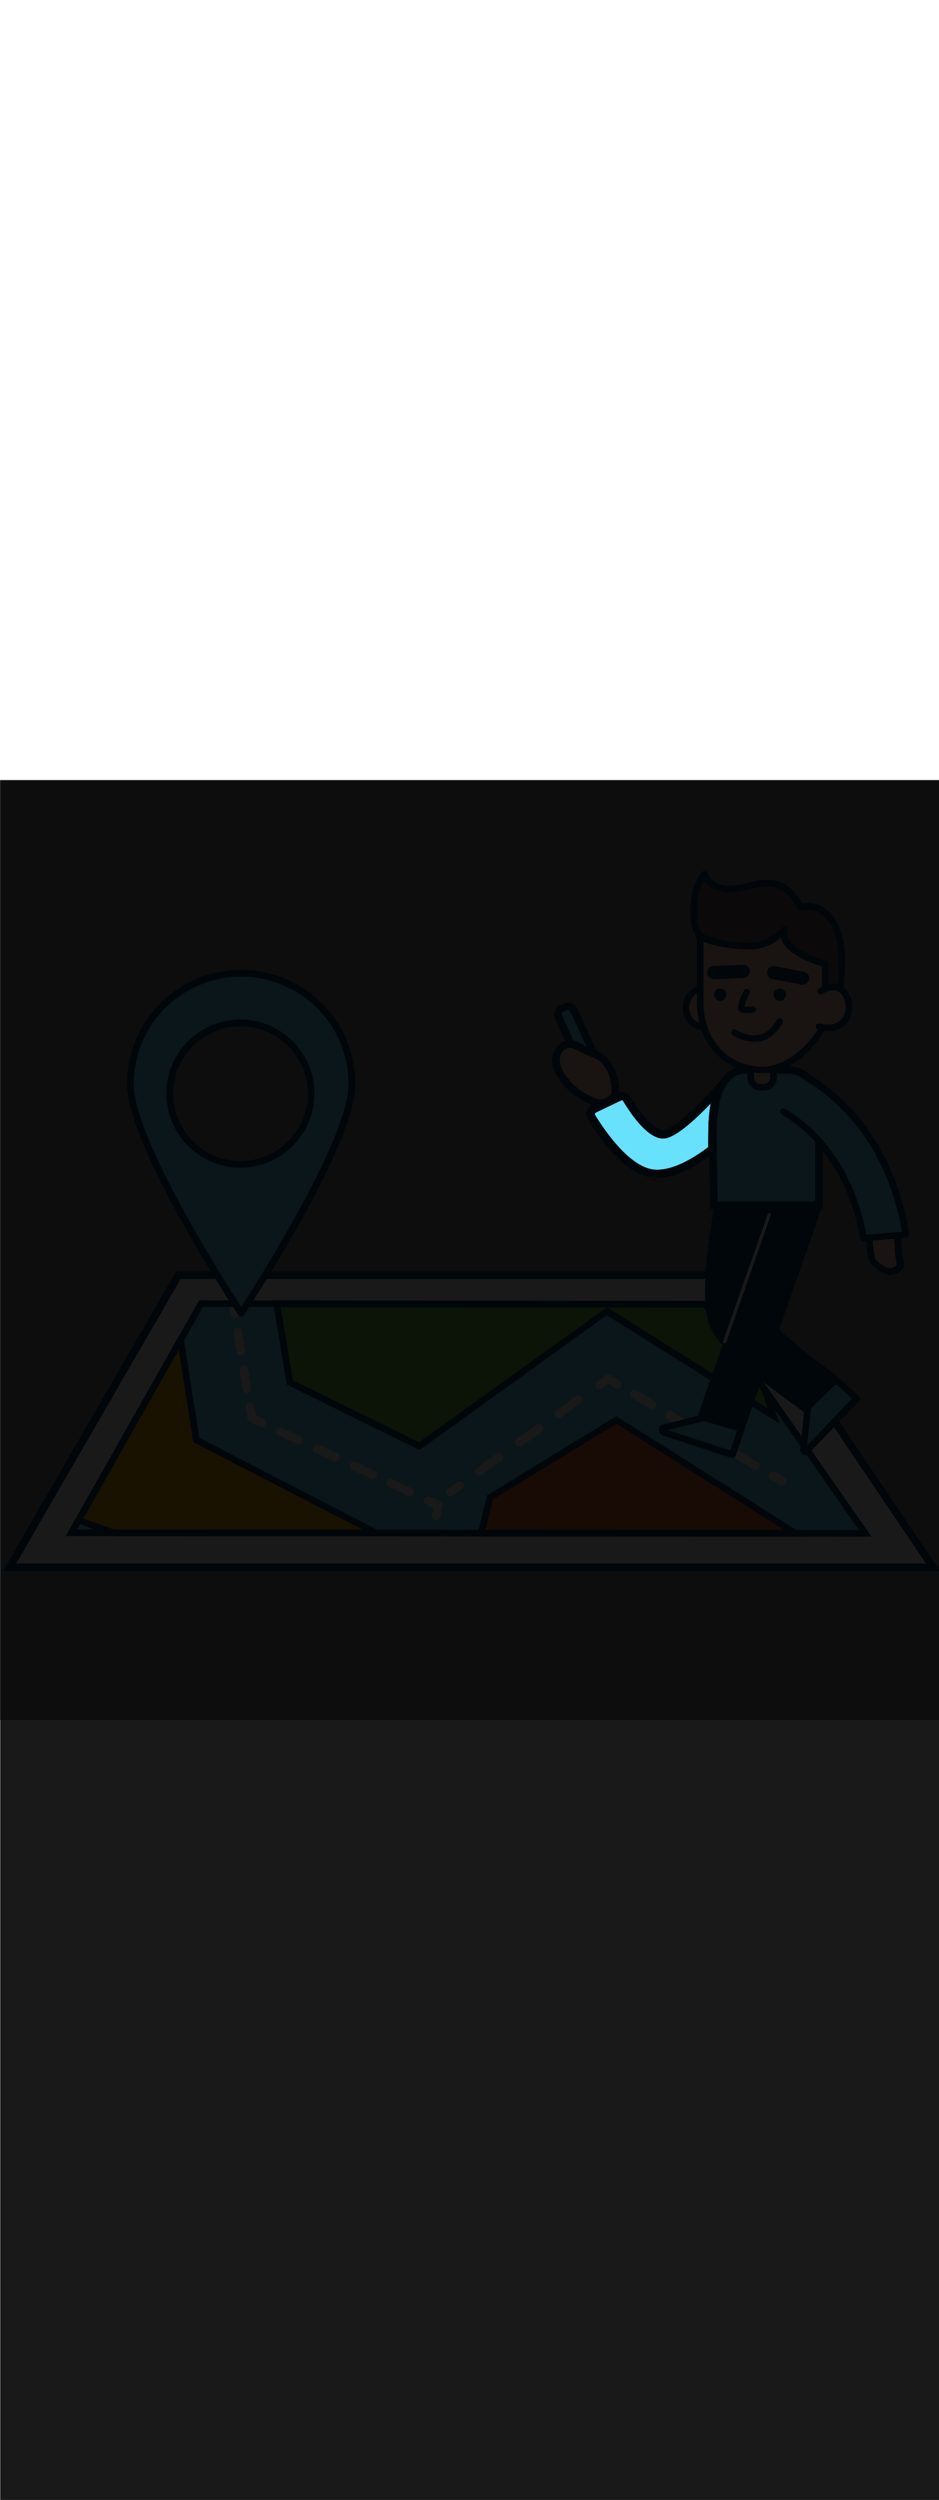 <ns0:svg xmlns:ns0="http://www.w3.org/2000/svg" version="1.1" id="Layer_1" x="0px" y="0px" viewBox="0 0 500 500" style="width: 188px;" xml:space="preserve" data-imageid="navigation-8" imageName="Navigation" class="illustrations_image"><ns0:rect x="0" y="0" width="500" height="500" fill="#808080" stroke="none"/><ns0:defs><ns0:mask id="spotlight-mask"><ns0:rect x="0" y="0" width="100%" height="100%" fill="white" opacity="0.9" /><ns0:style type="text/css" fill="black" /><ns0:style type="text/css" style="" fill="black" /><ns0:path class="st2_navigation-8 targetColor" d="M 377.024 195.233 L 377.024 195.222 L 377.023 194.981 L 377.021 194.741 L 377.02 194.501 L 377.019 194.26 L 377.019 194.02 L 377.018 193.78 L 377.018 193.539 L 377.017 193.299 L 377.017 193.058 L 377.017 192.818 L 377.018 192.577 L 377.018 192.337 L 377.019 192.096 L 377.019 191.856 L 377.02 191.615 L 377.022 191.375 L 377.023 191.134 L 377.024 190.894 L 377.026 190.653 L 377.028 190.413 L 377.03 190.172 L 377.033 189.932 L 377.035 189.691 L 377.038 189.451 L 377.041 189.21 L 377.044 188.97 L 377.048 188.729 L 377.051 188.489 L 377.055 188.249 L 377.059 188.008 L 377.064 187.768 L 377.068 187.528 L 377.073 187.288 L 377.078 187.048 L 377.083 186.808 L 377.088 186.568 L 377.089 186.567 L 377.094 186.328 L 377.094 186.327 L 377.1 186.094 L 377.1 185.945 L 377.1 185.944 L 377.101 185.789 L 377.101 185.788 L 377.101 185.634 L 377.101 185.633 L 377.102 185.478 L 377.102 185.477 L 377.104 185.323 L 377.104 185.322 L 377.106 185.167 L 377.106 185.166 L 377.108 185.012 L 377.108 185.011 L 377.11 184.856 L 377.11 184.855 L 377.112 184.701 L 377.112 184.7 L 377.115 184.545 L 377.115 184.544 L 377.119 184.39 L 377.119 184.389 L 377.122 184.234 L 377.122 184.233 L 377.126 184.079 L 377.126 184.078 L 377.13 183.923 L 377.13 183.922 L 377.135 183.767 L 377.135 183.766 L 377.139 183.612 L 377.139 183.611 L 377.144 183.456 L 377.145 183.455 L 377.15 183.301 L 377.15 183.3 L 377.156 183.145 L 377.156 183.144 L 377.162 182.99 L 377.162 182.989 L 377.168 182.834 L 377.168 182.833 L 377.175 182.679 L 377.175 182.678 L 377.181 182.523 L 377.182 182.522 L 377.189 182.368 L 377.189 182.367 L 377.196 182.212 L 377.196 182.211 L 377.204 182.057 L 377.204 182.056 L 377.212 181.901 L 377.212 181.9 L 377.221 181.746 L 377.221 181.745 L 377.23 181.59 L 377.23 181.589 L 377.239 181.434 L 377.239 181.433 L 377.248 181.279 L 377.248 181.278 L 377.258 181.123 L 377.258 181.122 L 377.268 180.968 L 377.268 180.967 L 377.278 180.812 L 377.278 180.811 L 377.289 180.657 L 377.289 180.656 L 377.3 180.501 L 377.3 180.5 L 377.311 180.346 L 377.311 180.345 L 377.322 180.19 L 377.322 180.189 L 377.334 180.035 L 377.334 180.034 L 377.346 179.879 L 377.346 179.878 L 377.359 179.724 L 377.359 179.723 L 377.372 179.568 L 377.372 179.567 L 377.385 179.413 L 377.385 179.412 L 377.398 179.257 L 377.398 179.256 L 377.412 179.102 L 377.412 179.101 L 377.426 178.946 L 377.426 178.945 L 377.44 178.791 L 377.44 178.79 L 377.455 178.635 L 377.455 178.634 L 377.47 178.479 L 377.47 178.478 L 377.485 178.324 L 377.485 178.323 L 377.501 178.168 L 377.501 178.167 L 377.516 178.013 L 377.517 178.012 L 377.533 177.857 L 377.533 177.856 L 377.549 177.702 L 377.549 177.701 L 377.566 177.546 L 377.566 177.545 L 377.583 177.391 L 377.583 177.39 L 377.6 177.235 L 377.6 177.234 L 377.618 177.08 L 377.618 177.079 L 377.636 176.924 L 377.636 176.923 L 377.654 176.769 L 377.655 176.768 L 377.673 176.613 L 377.673 176.612 L 377.692 176.458 L 377.692 176.457 L 377.711 176.302 L 377.711 176.301 L 377.731 176.147 L 377.731 176.146 L 377.751 175.991 L 377.751 175.99 L 377.771 175.836 L 377.771 175.835 L 377.791 175.68 L 377.791 175.679 L 377.812 175.525 L 377.812 175.524 L 377.833 175.369 L 377.833 175.368 L 377.855 175.214 L 377.855 175.213 L 377.876 175.058 L 377.876 175.057 L 377.898 174.903 L 377.898 174.902 L 377.921 174.747 L 377.921 174.746 L 377.943 174.592 L 377.943 174.591 L 377.966 174.436 L 377.966 174.435 L 377.989 174.281 L 377.99 174.28 L 378.013 174.125 L 378.013 174.124 L 378.037 173.97 L 378.037 173.969 L 378.061 173.814 L 378.061 173.813 L 378.086 173.659 L 378.086 173.658 L 378.11 173.503 L 378.111 173.502 L 378.135 173.348 L 378.136 173.347 L 378.161 173.192 L 378.161 173.191 L 378.187 173.037 L 378.187 173.036 L 378.213 172.881 L 378.213 172.88 L 378.239 172.726 L 378.239 172.725 L 378.266 172.57 L 378.266 172.569 L 378.293 172.415 L 378.293 172.414 L 378.317 172.274 L 378.021 172.582 L 378.02 172.583 L 377.646 172.971 L 377.645 172.972 L 377.266 173.363 L 377.265 173.364 L 376.882 173.757 L 376.881 173.758 L 376.494 174.153 L 376.493 174.154 L 376.102 174.55 L 376.101 174.551 L 375.707 174.95 L 375.706 174.951 L 375.308 175.35 L 375.307 175.351 L 374.905 175.751 L 374.904 175.752 L 374.5 176.153 L 374.499 176.154 L 374.092 176.555 L 374.091 176.556 L 373.681 176.957 L 373.68 176.958 L 373.268 177.358 L 373.267 177.36 L 372.852 177.76 L 372.851 177.761 L 372.435 178.16 L 372.433 178.161 L 372.015 178.559 L 372.013 178.561 L 371.593 178.957 L 371.592 178.958 L 371.17 179.353 L 371.169 179.355 L 370.746 179.747 L 370.744 179.749 L 370.32 180.139 L 370.319 180.141 L 369.894 180.528 L 369.892 180.53 L 369.467 180.915 L 369.465 180.917 L 369.039 181.298 L 369.037 181.3 L 368.61 181.678 L 368.608 181.68 L 368.182 182.054 L 368.18 182.056 L 367.753 182.427 L 367.751 182.429 L 367.324 182.795 L 367.322 182.797 L 366.896 183.158 L 366.894 183.16 L 366.468 183.517 L 366.466 183.519 L 366.041 183.87 L 366.038 183.872 L 365.615 184.218 L 365.612 184.221 L 365.19 184.561 L 365.187 184.563 L 364.766 184.897 L 364.763 184.9 L 364.343 185.228 L 364.34 185.23 L 363.922 185.551 L 363.919 185.554 L 363.503 185.868 L 363.499 185.871 L 363.085 186.178 L 363.082 186.181 L 362.67 186.48 L 362.666 186.483 L 362.257 186.775 L 362.253 186.778 L 361.847 187.062 L 361.843 187.065 L 361.439 187.341 L 361.435 187.344 L 361.034 187.611 L 361.029 187.614 L 360.632 187.872 L 360.627 187.875 L 360.233 188.124 L 360.228 188.128 L 359.838 188.367 L 359.832 188.371 L 359.446 188.6 L 359.439 188.604 L 359.057 188.824 L 359.05 188.827 L 358.672 189.037 L 358.665 189.041 L 358.292 189.239 L 358.284 189.243 L 357.915 189.431 L 357.906 189.435 L 357.542 189.612 L 357.533 189.616 L 357.174 189.781 L 357.164 189.785 L 356.81 189.939 L 356.799 189.943 L 356.45 190.084 L 356.438 190.089 L 356.096 190.218 L 356.083 190.222 L 355.745 190.338 L 355.731 190.343 L 355.4 190.446 L 355.385 190.451 L 355.06 190.541 L 355.043 190.545 L 354.724 190.621 L 354.706 190.625 L 354.394 190.688 L 354.374 190.692 L 354.069 190.74 L 354.047 190.743 L 353.748 190.777 L 353.725 190.779 L 353.433 190.799 L 353.42 190.8 L 353.298 190.805 L 353.289 190.805 L 353.165 190.808 L 353.156 190.808 L 353.03 190.808 L 353.021 190.808 L 352.893 190.806 L 352.884 190.806 L 352.754 190.802 L 352.745 190.802 L 352.613 190.795 L 352.604 190.794 L 352.471 190.785 L 352.462 190.785 L 352.327 190.773 L 352.318 190.772 L 352.18 190.758 L 352.172 190.757 L 352.032 190.74 L 352.024 190.739 L 351.883 190.719 L 351.874 190.717 L 351.731 190.695 L 351.722 190.693 L 351.578 190.668 L 351.569 190.666 L 351.422 190.638 L 351.414 190.636 L 351.265 190.605 L 351.257 190.603 L 351.107 190.569 L 351.099 190.567 L 350.946 190.529 L 350.938 190.527 L 350.784 190.487 L 350.776 190.484 L 350.62 190.44 L 350.612 190.438 L 350.454 190.391 L 350.446 190.389 L 350.286 190.338 L 350.279 190.336 L 350.117 190.282 L 350.11 190.279 L 349.946 190.222 L 349.939 190.219 L 349.773 190.158 L 349.766 190.155 L 349.598 190.091 L 349.591 190.088 L 349.422 190.02 L 349.415 190.017 L 349.244 189.945 L 349.237 189.942 L 349.064 189.866 L 349.057 189.863 L 348.882 189.784 L 348.876 189.781 L 348.699 189.697 L 348.693 189.694 L 348.514 189.607 L 348.508 189.604 L 348.327 189.512 L 348.321 189.509 L 348.138 189.413 L 348.133 189.41 L 347.948 189.31 L 347.942 189.307 L 347.756 189.203 L 347.75 189.2 L 347.562 189.092 L 347.557 189.089 L 347.367 188.976 L 347.361 188.973 L 347.169 188.856 L 347.164 188.853 L 346.97 188.732 L 346.965 188.728 L 346.769 188.602 L 346.764 188.599 L 346.567 188.469 L 346.562 188.466 L 346.363 188.33 L 346.358 188.327 L 346.156 188.187 L 346.152 188.184 L 345.949 188.04 L 345.944 188.036 L 345.739 187.887 L 345.735 187.884 L 345.528 187.73 L 345.523 187.726 L 345.315 187.567 L 345.31 187.564 L 345.1 187.4 L 345.096 187.397 L 344.883 187.228 L 344.879 187.224 L 344.665 187.05 L 344.661 187.047 L 344.445 186.868 L 344.441 186.864 L 344.223 186.68 L 344.219 186.677 L 343.999 186.487 L 343.995 186.484 L 343.773 186.288 L 343.77 186.285 L 343.546 186.084 L 343.543 186.081 L 343.317 185.875 L 343.314 185.872 L 343.086 185.66 L 343.083 185.657 L 342.854 185.44 L 342.851 185.437 L 342.619 185.214 L 342.616 185.211 L 342.383 184.982 L 342.38 184.979 L 342.145 184.745 L 342.142 184.742 L 341.906 184.501 L 341.903 184.498 L 341.664 184.252 L 341.661 184.249 L 341.421 183.997 L 341.418 183.994 L 341.176 183.736 L 341.173 183.733 L 340.929 183.469 L 340.926 183.466 L 340.68 183.196 L 340.678 183.193 L 340.43 182.916 L 340.428 182.914 L 340.178 182.631 L 340.175 182.628 L 339.924 182.339 L 339.921 182.336 L 339.668 182.04 L 339.666 182.038 L 339.41 181.736 L 339.408 181.733 L 339.151 181.424 L 339.149 181.422 L 338.89 181.107 L 338.888 181.104 L 338.627 180.782 L 338.625 180.78 L 338.362 180.451 L 338.36 180.449 L 338.095 180.114 L 338.093 180.111 L 337.827 179.769 L 337.825 179.767 L 337.557 179.418 L 337.555 179.415 L 337.285 179.06 L 337.283 179.057 L 337.011 178.694 L 337.009 178.692 L 336.735 178.322 L 336.734 178.32 L 336.458 177.943 L 336.456 177.94 L 336.179 177.556 L 336.177 177.554 L 335.898 177.163 L 335.896 177.16 L 335.615 176.762 L 335.613 176.76 L 335.33 176.354 L 335.329 176.351 L 335.044 175.938 L 335.042 175.936 L 334.755 175.515 L 334.754 175.513 L 334.465 175.084 L 334.464 175.082 L 334.174 174.646 L 334.172 174.644 L 333.88 174.2 L 333.878 174.198 L 333.584 173.747 L 333.583 173.745 L 333.287 173.286 L 333.286 173.283 L 332.988 172.816 L 332.987 172.814 L 332.687 172.34 L 332.686 172.338 L 332.384 171.855 L 332.383 171.853 L 332.08 171.362 L 332.079 171.36 L 331.779 170.871 L 331.775 170.865 L 331.767 170.852 L 331.758 170.84 L 331.749 170.828 L 331.74 170.817 L 331.732 170.805 L 331.722 170.794 L 331.713 170.783 L 331.704 170.772 L 331.695 170.761 L 331.685 170.751 L 331.676 170.74 L 331.667 170.73 L 331.657 170.72 L 331.647 170.711 L 331.638 170.701 L 331.628 170.692 L 331.618 170.683 L 331.608 170.674 L 331.598 170.665 L 331.588 170.657 L 331.578 170.648 L 331.568 170.64 L 331.558 170.632 L 331.547 170.625 L 331.537 170.617 L 331.527 170.61 L 331.516 170.603 L 331.506 170.596 L 331.496 170.589 L 331.485 170.582 L 331.475 170.576 L 331.464 170.57 L 331.453 170.564 L 331.443 170.558 L 331.432 170.552 L 331.421 170.546 L 331.411 170.541 L 331.4 170.536 L 331.389 170.531 L 331.378 170.526 L 331.367 170.522 L 331.356 170.517 L 331.345 170.513 L 331.334 170.509 L 331.324 170.505 L 331.313 170.501 L 331.302 170.498 L 331.291 170.494 L 331.279 170.491 L 331.268 170.488 L 331.257 170.485 L 331.246 170.482 L 331.235 170.48 L 331.224 170.477 L 331.213 170.475 L 331.202 170.473 L 331.191 170.471 L 331.179 170.47 L 331.168 170.468 L 331.157 170.467 L 331.146 170.466 L 331.134 170.465 L 331.123 170.464 L 331.112 170.463 L 331.101 170.463 L 331.089 170.462 L 331.078 170.462 L 331.067 170.462 L 331.055 170.462 L 331.044 170.463 L 331.033 170.463 L 331.022 170.464 L 331.01 170.465 L 330.999 170.466 L 330.987 170.467 L 330.976 170.469 L 330.965 170.47 L 330.953 170.472 L 330.942 170.474 L 330.93 170.476 L 330.919 170.478 L 330.908 170.481 L 330.896 170.484 L 330.885 170.486 L 330.873 170.49 L 330.862 170.493 L 330.85 170.496 L 330.839 170.5 L 330.827 170.504 L 330.816 170.508 L 330.804 170.512 L 330.793 170.516 L 330.781 170.521 L 330.77 170.526 L 330.758 170.531 L 330.747 170.536 L 330.735 170.542 L 330.72 170.549 L 330.72 170.549 L 330.715 170.551 L 330.58 170.616 L 330.445 170.68 L 330.309 170.745 L 330.039 170.874 L 329.903 170.939 L 329.633 171.068 L 329.497 171.133 L 329.362 171.198 L 328.956 171.392 L 328.821 171.456 L 328.685 171.521 L 328.414 171.65 L 328.279 171.715 L 328.008 171.844 L 327.873 171.909 L 327.467 172.103 L 327.332 172.167 L 327.196 172.232 L 327.061 172.297 L 326.926 172.361 L 326.79 172.426 L 326.384 172.62 L 326.249 172.685 L 325.843 172.878 L 325.707 172.943 L 325.572 173.008 L 325.437 173.072 L 325.301 173.137 L 324.895 173.331 L 324.76 173.396 L 324.354 173.59 L 324.219 173.654 L 324.083 173.719 L 323.948 173.784 L 323.812 173.848 L 323.677 173.913 L 323.271 174.107 L 323.136 174.171 L 322.73 174.365 L 322.594 174.43 L 322.459 174.495 L 322.324 174.559 L 322.188 174.624 L 321.782 174.818 L 321.647 174.882 L 321.511 174.947 L 321.241 175.076 L 321.105 175.141 L 320.97 175.206 L 320.835 175.27 L 320.699 175.335 L 320.564 175.4 L 320.158 175.594 L 320.023 175.658 L 319.616 175.852 L 319.481 175.917 L 319.346 175.981 L 319.21 176.046 L 319.075 176.111 L 318.669 176.305 L 318.534 176.369 L 318.398 176.434 L 318.128 176.563 L 317.992 176.628 L 317.722 176.757 L 317.586 176.822 L 317.451 176.887 L 317.35 176.935 L 317.349 176.936 L 317.341 176.941 L 317.334 176.946 L 317.327 176.951 L 317.32 176.956 L 317.313 176.961 L 317.306 176.966 L 317.298 176.972 L 317.291 176.977 L 317.284 176.982 L 317.277 176.988 L 317.27 176.993 L 317.263 176.999 L 317.256 177.004 L 317.249 177.01 L 317.242 177.016 L 317.234 177.021 L 317.227 177.027 L 317.221 177.033 L 317.214 177.038 L 317.207 177.044 L 317.2 177.05 L 317.193 177.056 L 317.186 177.062 L 317.179 177.068 L 317.173 177.074 L 317.166 177.08 L 317.159 177.086 L 317.153 177.092 L 317.146 177.098 L 317.139 177.104 L 317.133 177.11 L 317.126 177.116 L 317.12 177.122 L 317.114 177.128 L 317.107 177.134 L 317.101 177.14 L 317.095 177.146 L 317.089 177.153 L 317.083 177.159 L 317.077 177.165 L 317.071 177.171 L 317.065 177.177 L 317.059 177.183 L 317.053 177.19 L 317.048 177.196 L 317.042 177.202 L 317.037 177.208 L 317.031 177.214 L 317.026 177.22 L 317.02 177.227 L 317.015 177.233 L 317.01 177.239 L 317.005 177.245 L 317 177.251 L 316.995 177.257 L 316.99 177.263 L 316.985 177.269 L 316.981 177.275 L 316.976 177.281 L 316.972 177.287 L 316.967 177.293 L 316.963 177.299 L 316.959 177.305 L 316.955 177.31 L 316.951 177.316 L 316.947 177.322 L 316.943 177.327 L 316.939 177.333 L 316.935 177.339 L 316.932 177.344 L 316.928 177.35 L 316.925 177.355 L 316.922 177.36 L 316.918 177.366 L 316.915 177.371 L 316.912 177.376 L 316.909 177.381 L 316.907 177.386 L 316.904 177.391 L 316.901 177.396 L 316.899 177.401 L 316.897 177.406 L 316.894 177.41 L 316.892 177.415 L 316.89 177.419 L 316.888 177.424 L 316.886 177.428 L 316.884 177.432 L 316.883 177.436 L 316.881 177.44 L 316.88 177.443 L 316.878 177.451 L 316.876 177.46 L 316.874 177.47 L 316.871 177.48 L 316.869 177.489 L 316.867 177.499 L 316.865 177.508 L 316.863 177.518 L 316.862 177.527 L 316.86 177.537 L 316.858 177.546 L 316.856 177.556 L 316.855 177.565 L 316.853 177.574 L 316.852 177.584 L 316.85 177.593 L 316.849 177.602 L 316.848 177.611 L 316.846 177.62 L 316.845 177.629 L 316.844 177.638 L 316.843 177.647 L 316.842 177.656 L 316.841 177.665 L 316.84 177.673 L 316.839 177.682 L 316.839 177.691 L 316.838 177.699 L 316.837 177.708 L 316.837 177.716 L 316.836 177.725 L 316.836 177.733 L 316.835 177.741 L 316.835 177.75 L 316.835 177.758 L 316.835 177.766 L 316.834 177.774 L 316.834 177.782 L 316.834 177.79 L 316.834 177.798 L 316.834 177.805 L 316.835 177.813 L 316.835 177.821 L 316.835 177.828 L 316.835 177.836 L 316.836 177.843 L 316.836 177.851 L 316.837 177.858 L 316.837 177.865 L 316.838 177.872 L 316.838 177.879 L 316.839 177.886 L 316.84 177.893 L 316.841 177.9 L 316.842 177.907 L 316.842 177.913 L 316.843 177.92 L 316.844 177.926 L 316.845 177.933 L 316.847 177.939 L 316.848 177.945 L 316.849 177.951 L 316.85 177.957 L 316.851 177.964 L 316.853 177.969 L 316.854 177.975 L 316.856 177.981 L 316.857 177.987 L 316.858 177.992 L 316.86 177.998 L 316.862 178.003 L 316.863 178.009 L 316.865 178.014 L 316.867 178.019 L 316.868 178.025 L 316.87 178.03 L 316.872 178.035 L 316.874 178.04 L 316.876 178.045 L 316.878 178.049 L 316.88 178.054 L 316.882 178.059 L 316.884 178.063 L 316.886 178.068 L 316.888 178.073 L 316.89 178.077 L 316.892 178.081 L 316.894 178.086 L 316.897 178.09 L 316.899 178.094 L 316.901 178.098 L 316.904 178.103 L 316.906 178.107 L 316.908 178.111 L 316.911 178.115 L 316.913 178.119 L 316.918 178.125 L 316.917 178.126 L 316.926 178.139 L 317.053 178.346 L 317.186 178.562 L 317.325 178.787 L 317.471 179.02 L 317.622 179.262 L 317.779 179.512 L 317.942 179.77 L 318.11 180.036 L 318.285 180.31 L 318.464 180.59 L 318.65 180.878 L 318.841 181.173 L 319.038 181.474 L 319.24 181.782 L 319.447 182.095 L 319.659 182.415 L 319.877 182.741 L 320.1 183.071 L 320.328 183.408 L 320.56 183.749 L 320.798 184.095 L 321.041 184.445 L 321.288 184.8 L 321.541 185.159 L 321.798 185.522 L 322.059 185.889 L 322.325 186.259 L 322.596 186.632 L 322.87 187.008 L 323.15 187.387 L 323.433 187.769 L 323.721 188.152 L 324.013 188.538 L 324.309 188.926 L 324.609 189.315 L 324.913 189.706 L 325.221 190.098 L 325.532 190.49 L 325.848 190.884 L 326.167 191.278 L 326.49 191.672 L 326.816 192.066 L 327.146 192.46 L 327.479 192.854 L 327.815 193.247 L 328.155 193.639 L 328.498 194.03 L 328.844 194.419 L 329.194 194.807 L 329.546 195.193 L 329.901 195.577 L 330.259 195.959 L 330.62 196.339 L 330.984 196.715 L 331.35 197.089 L 331.719 197.46 L 332.091 197.827 L 332.465 198.19 L 332.841 198.55 L 333.22 198.905 L 333.601 199.257 L 333.984 199.603 L 334.369 199.945 L 334.756 200.282 L 335.146 200.614 L 335.537 200.94 L 335.93 201.261 L 336.324 201.575 L 336.721 201.884 L 337.119 202.186 L 337.518 202.482 L 337.919 202.771 L 338.322 203.052 L 338.726 203.327 L 339.131 203.594 L 339.537 203.853 L 339.944 204.105 L 340.352 204.348 L 340.761 204.583 L 341.171 204.809 L 341.582 205.027 L 341.993 205.236 L 342.405 205.435 L 342.818 205.625 L 343.231 205.805 L 343.644 205.975 L 344.058 206.136 L 344.472 206.286 L 344.886 206.425 L 345.3 206.554 L 345.714 206.672 L 346.129 206.779 L 346.543 206.875 L 346.956 206.959 L 347.37 207.031 L 347.783 207.092 L 348.196 207.14 L 348.609 207.177 L 349.023 207.2 L 349.535 207.217 L 350.051 207.221 L 350.569 207.211 L 351.089 207.189 L 351.612 207.154 L 352.137 207.107 L 352.664 207.047 L 353.193 206.976 L 353.723 206.893 L 354.256 206.799 L 354.789 206.694 L 355.324 206.578 L 355.86 206.451 L 356.397 206.314 L 356.935 206.167 L 357.473 206.011 L 358.011 205.844 L 358.55 205.669 L 359.089 205.485 L 359.627 205.292 L 360.166 205.09 L 360.704 204.88 L 361.241 204.663 L 361.777 204.438 L 362.313 204.205 L 362.847 203.965 L 363.38 203.719 L 363.912 203.466 L 364.442 203.207 L 364.97 202.942 L 365.496 202.671 L 366.02 202.394 L 366.542 202.113 L 367.061 201.827 L 367.578 201.536 L 368.092 201.24 L 368.603 200.941 L 369.11 200.638 L 369.615 200.331 L 370.116 200.021 L 370.613 199.708 L 371.107 199.393 L 371.596 199.075 L 372.082 198.755 L 372.563 198.433 L 373.04 198.109 L 373.512 197.784 L 373.98 197.458 L 374.442 197.132 L 374.9 196.805 L 375.352 196.477 L 375.799 196.15 L 376.24 195.823 L 376.676 195.497 L 377.024 195.233 Z" style="fill: rgb(104, 225, 253);" id="element_43" fill="black" /><ns0:path class="st2_navigation-8 targetColor" d="M 377.024 195.233 L 377.024 195.222 L 377.023 194.981 L 377.021 194.741 L 377.02 194.501 L 377.019 194.26 L 377.019 194.02 L 377.018 193.78 L 377.018 193.539 L 377.017 193.299 L 377.017 193.058 L 377.017 192.818 L 377.018 192.577 L 377.018 192.337 L 377.019 192.096 L 377.019 191.856 L 377.02 191.615 L 377.022 191.375 L 377.023 191.134 L 377.024 190.894 L 377.026 190.653 L 377.028 190.413 L 377.03 190.172 L 377.033 189.932 L 377.035 189.691 L 377.038 189.451 L 377.041 189.21 L 377.044 188.97 L 377.048 188.729 L 377.051 188.489 L 377.055 188.249 L 377.059 188.008 L 377.064 187.768 L 377.068 187.528 L 377.073 187.288 L 377.078 187.048 L 377.083 186.808 L 377.088 186.568 L 377.089 186.567 L 377.094 186.328 L 377.094 186.327 L 377.1 186.094 L 377.1 185.945 L 377.1 185.944 L 377.101 185.789 L 377.101 185.788 L 377.101 185.634 L 377.101 185.633 L 377.102 185.478 L 377.102 185.477 L 377.104 185.323 L 377.104 185.322 L 377.106 185.167 L 377.106 185.166 L 377.108 185.012 L 377.108 185.011 L 377.11 184.856 L 377.11 184.855 L 377.112 184.701 L 377.112 184.7 L 377.115 184.545 L 377.115 184.544 L 377.119 184.39 L 377.119 184.389 L 377.122 184.234 L 377.122 184.233 L 377.126 184.079 L 377.126 184.078 L 377.13 183.923 L 377.13 183.922 L 377.135 183.767 L 377.135 183.766 L 377.139 183.612 L 377.139 183.611 L 377.144 183.456 L 377.145 183.455 L 377.15 183.301 L 377.15 183.3 L 377.156 183.145 L 377.156 183.144 L 377.162 182.99 L 377.162 182.989 L 377.168 182.834 L 377.168 182.833 L 377.175 182.679 L 377.175 182.678 L 377.181 182.523 L 377.182 182.522 L 377.189 182.368 L 377.189 182.367 L 377.196 182.212 L 377.196 182.211 L 377.204 182.057 L 377.204 182.056 L 377.212 181.901 L 377.212 181.9 L 377.221 181.746 L 377.221 181.745 L 377.23 181.59 L 377.23 181.589 L 377.239 181.434 L 377.239 181.433 L 377.248 181.279 L 377.248 181.278 L 377.258 181.123 L 377.258 181.122 L 377.268 180.968 L 377.268 180.967 L 377.278 180.812 L 377.278 180.811 L 377.289 180.657 L 377.289 180.656 L 377.3 180.501 L 377.3 180.5 L 377.311 180.346 L 377.311 180.345 L 377.322 180.19 L 377.322 180.189 L 377.334 180.035 L 377.334 180.034 L 377.346 179.879 L 377.346 179.878 L 377.359 179.724 L 377.359 179.723 L 377.372 179.568 L 377.372 179.567 L 377.385 179.413 L 377.385 179.412 L 377.398 179.257 L 377.398 179.256 L 377.412 179.102 L 377.412 179.101 L 377.426 178.946 L 377.426 178.945 L 377.44 178.791 L 377.44 178.79 L 377.455 178.635 L 377.455 178.634 L 377.47 178.479 L 377.47 178.478 L 377.485 178.324 L 377.485 178.323 L 377.501 178.168 L 377.501 178.167 L 377.516 178.013 L 377.517 178.012 L 377.533 177.857 L 377.533 177.856 L 377.549 177.702 L 377.549 177.701 L 377.566 177.546 L 377.566 177.545 L 377.583 177.391 L 377.583 177.39 L 377.6 177.235 L 377.6 177.234 L 377.618 177.08 L 377.618 177.079 L 377.636 176.924 L 377.636 176.923 L 377.654 176.769 L 377.655 176.768 L 377.673 176.613 L 377.673 176.612 L 377.692 176.458 L 377.692 176.457 L 377.711 176.302 L 377.711 176.301 L 377.731 176.147 L 377.731 176.146 L 377.751 175.991 L 377.751 175.99 L 377.771 175.836 L 377.771 175.835 L 377.791 175.68 L 377.791 175.679 L 377.812 175.525 L 377.812 175.524 L 377.833 175.369 L 377.833 175.368 L 377.855 175.214 L 377.855 175.213 L 377.876 175.058 L 377.876 175.057 L 377.898 174.903 L 377.898 174.902 L 377.921 174.747 L 377.921 174.746 L 377.943 174.592 L 377.943 174.591 L 377.966 174.436 L 377.966 174.435 L 377.989 174.281 L 377.99 174.28 L 378.013 174.125 L 378.013 174.124 L 378.037 173.97 L 378.037 173.969 L 378.061 173.814 L 378.061 173.813 L 378.086 173.659 L 378.086 173.658 L 378.11 173.503 L 378.111 173.502 L 378.135 173.348 L 378.136 173.347 L 378.161 173.192 L 378.161 173.191 L 378.187 173.037 L 378.187 173.036 L 378.213 172.881 L 378.213 172.88 L 378.239 172.726 L 378.239 172.725 L 378.266 172.57 L 378.266 172.569 L 378.293 172.415 L 378.293 172.414 L 378.317 172.274 L 378.021 172.582 L 378.02 172.583 L 377.646 172.971 L 377.645 172.972 L 377.266 173.363 L 377.265 173.364 L 376.882 173.757 L 376.881 173.758 L 376.494 174.153 L 376.493 174.154 L 376.102 174.55 L 376.101 174.551 L 375.707 174.95 L 375.706 174.951 L 375.308 175.35 L 375.307 175.351 L 374.905 175.751 L 374.904 175.752 L 374.5 176.153 L 374.499 176.154 L 374.092 176.555 L 374.091 176.556 L 373.681 176.957 L 373.68 176.958 L 373.268 177.358 L 373.267 177.36 L 372.852 177.76 L 372.851 177.761 L 372.435 178.16 L 372.433 178.161 L 372.015 178.559 L 372.013 178.561 L 371.593 178.957 L 371.592 178.958 L 371.17 179.353 L 371.169 179.355 L 370.746 179.747 L 370.744 179.749 L 370.32 180.139 L 370.319 180.141 L 369.894 180.528 L 369.892 180.53 L 369.467 180.915 L 369.465 180.917 L 369.039 181.298 L 369.037 181.3 L 368.61 181.678 L 368.608 181.68 L 368.182 182.054 L 368.18 182.056 L 367.753 182.427 L 367.751 182.429 L 367.324 182.795 L 367.322 182.797 L 366.896 183.158 L 366.894 183.16 L 366.468 183.517 L 366.466 183.519 L 366.041 183.87 L 366.038 183.872 L 365.615 184.218 L 365.612 184.221 L 365.19 184.561 L 365.187 184.563 L 364.766 184.897 L 364.763 184.9 L 364.343 185.228 L 364.34 185.23 L 363.922 185.551 L 363.919 185.554 L 363.503 185.868 L 363.499 185.871 L 363.085 186.178 L 363.082 186.181 L 362.67 186.48 L 362.666 186.483 L 362.257 186.775 L 362.253 186.778 L 361.847 187.062 L 361.843 187.065 L 361.439 187.341 L 361.435 187.344 L 361.034 187.611 L 361.029 187.614 L 360.632 187.872 L 360.627 187.875 L 360.233 188.124 L 360.228 188.128 L 359.838 188.367 L 359.832 188.371 L 359.446 188.6 L 359.439 188.604 L 359.057 188.824 L 359.05 188.827 L 358.672 189.037 L 358.665 189.041 L 358.292 189.239 L 358.284 189.243 L 357.915 189.431 L 357.906 189.435 L 357.542 189.612 L 357.533 189.616 L 357.174 189.781 L 357.164 189.785 L 356.81 189.939 L 356.799 189.943 L 356.45 190.084 L 356.438 190.089 L 356.096 190.218 L 356.083 190.222 L 355.745 190.338 L 355.731 190.343 L 355.4 190.446 L 355.385 190.451 L 355.06 190.541 L 355.043 190.545 L 354.724 190.621 L 354.706 190.625 L 354.394 190.688 L 354.374 190.692 L 354.069 190.74 L 354.047 190.743 L 353.748 190.777 L 353.725 190.779 L 353.433 190.799 L 353.42 190.8 L 353.298 190.805 L 353.289 190.805 L 353.165 190.808 L 353.156 190.808 L 353.03 190.808 L 353.021 190.808 L 352.893 190.806 L 352.884 190.806 L 352.754 190.802 L 352.745 190.802 L 352.613 190.795 L 352.604 190.794 L 352.471 190.785 L 352.462 190.785 L 352.327 190.773 L 352.318 190.772 L 352.18 190.758 L 352.172 190.757 L 352.032 190.74 L 352.024 190.739 L 351.883 190.719 L 351.874 190.717 L 351.731 190.695 L 351.722 190.693 L 351.578 190.668 L 351.569 190.666 L 351.422 190.638 L 351.414 190.636 L 351.265 190.605 L 351.257 190.603 L 351.107 190.569 L 351.099 190.567 L 350.946 190.529 L 350.938 190.527 L 350.784 190.487 L 350.776 190.484 L 350.62 190.44 L 350.612 190.438 L 350.454 190.391 L 350.446 190.389 L 350.286 190.338 L 350.279 190.336 L 350.117 190.282 L 350.11 190.279 L 349.946 190.222 L 349.939 190.219 L 349.773 190.158 L 349.766 190.155 L 349.598 190.091 L 349.591 190.088 L 349.422 190.02 L 349.415 190.017 L 349.244 189.945 L 349.237 189.942 L 349.064 189.866 L 349.057 189.863 L 348.882 189.784 L 348.876 189.781 L 348.699 189.697 L 348.693 189.694 L 348.514 189.607 L 348.508 189.604 L 348.327 189.512 L 348.321 189.509 L 348.138 189.413 L 348.133 189.41 L 347.948 189.31 L 347.942 189.307 L 347.756 189.203 L 347.75 189.2 L 347.562 189.092 L 347.557 189.089 L 347.367 188.976 L 347.361 188.973 L 347.169 188.856 L 347.164 188.853 L 346.97 188.732 L 346.965 188.728 L 346.769 188.602 L 346.764 188.599 L 346.567 188.469 L 346.562 188.466 L 346.363 188.33 L 346.358 188.327 L 346.156 188.187 L 346.152 188.184 L 345.949 188.04 L 345.944 188.036 L 345.739 187.887 L 345.735 187.884 L 345.528 187.73 L 345.523 187.726 L 345.315 187.567 L 345.31 187.564 L 345.1 187.4 L 345.096 187.397 L 344.883 187.228 L 344.879 187.224 L 344.665 187.05 L 344.661 187.047 L 344.445 186.868 L 344.441 186.864 L 344.223 186.68 L 344.219 186.677 L 343.999 186.487 L 343.995 186.484 L 343.773 186.288 L 343.77 186.285 L 343.546 186.084 L 343.543 186.081 L 343.317 185.875 L 343.314 185.872 L 343.086 185.66 L 343.083 185.657 L 342.854 185.44 L 342.851 185.437 L 342.619 185.214 L 342.616 185.211 L 342.383 184.982 L 342.38 184.979 L 342.145 184.745 L 342.142 184.742 L 341.906 184.501 L 341.903 184.498 L 341.664 184.252 L 341.661 184.249 L 341.421 183.997 L 341.418 183.994 L 341.176 183.736 L 341.173 183.733 L 340.929 183.469 L 340.926 183.466 L 340.68 183.196 L 340.678 183.193 L 340.43 182.916 L 340.428 182.914 L 340.178 182.631 L 340.175 182.628 L 339.924 182.339 L 339.921 182.336 L 339.668 182.04 L 339.666 182.038 L 339.41 181.736 L 339.408 181.733 L 339.151 181.424 L 339.149 181.422 L 338.89 181.107 L 338.888 181.104 L 338.627 180.782 L 338.625 180.78 L 338.362 180.451 L 338.36 180.449 L 338.095 180.114 L 338.093 180.111 L 337.827 179.769 L 337.825 179.767 L 337.557 179.418 L 337.555 179.415 L 337.285 179.06 L 337.283 179.057 L 337.011 178.694 L 337.009 178.692 L 336.735 178.322 L 336.734 178.32 L 336.458 177.943 L 336.456 177.94 L 336.179 177.556 L 336.177 177.554 L 335.898 177.163 L 335.896 177.16 L 335.615 176.762 L 335.613 176.76 L 335.33 176.354 L 335.329 176.351 L 335.044 175.938 L 335.042 175.936 L 334.755 175.515 L 334.754 175.513 L 334.465 175.084 L 334.464 175.082 L 334.174 174.646 L 334.172 174.644 L 333.88 174.2 L 333.878 174.198 L 333.584 173.747 L 333.583 173.745 L 333.287 173.286 L 333.286 173.283 L 332.988 172.816 L 332.987 172.814 L 332.687 172.34 L 332.686 172.338 L 332.384 171.855 L 332.383 171.853 L 332.08 171.362 L 332.079 171.36 L 331.779 170.871 L 331.775 170.865 L 331.767 170.852 L 331.758 170.84 L 331.749 170.828 L 331.74 170.817 L 331.732 170.805 L 331.722 170.794 L 331.713 170.783 L 331.704 170.772 L 331.695 170.761 L 331.685 170.751 L 331.676 170.74 L 331.667 170.73 L 331.657 170.72 L 331.647 170.711 L 331.638 170.701 L 331.628 170.692 L 331.618 170.683 L 331.608 170.674 L 331.598 170.665 L 331.588 170.657 L 331.578 170.648 L 331.568 170.64 L 331.558 170.632 L 331.547 170.625 L 331.537 170.617 L 331.527 170.61 L 331.516 170.603 L 331.506 170.596 L 331.496 170.589 L 331.485 170.582 L 331.475 170.576 L 331.464 170.57 L 331.453 170.564 L 331.443 170.558 L 331.432 170.552 L 331.421 170.546 L 331.411 170.541 L 331.4 170.536 L 331.389 170.531 L 331.378 170.526 L 331.367 170.522 L 331.356 170.517 L 331.345 170.513 L 331.334 170.509 L 331.324 170.505 L 331.313 170.501 L 331.302 170.498 L 331.291 170.494 L 331.279 170.491 L 331.268 170.488 L 331.257 170.485 L 331.246 170.482 L 331.235 170.48 L 331.224 170.477 L 331.213 170.475 L 331.202 170.473 L 331.191 170.471 L 331.179 170.47 L 331.168 170.468 L 331.157 170.467 L 331.146 170.466 L 331.134 170.465 L 331.123 170.464 L 331.112 170.463 L 331.101 170.463 L 331.089 170.462 L 331.078 170.462 L 331.067 170.462 L 331.055 170.462 L 331.044 170.463 L 331.033 170.463 L 331.022 170.464 L 331.01 170.465 L 330.999 170.466 L 330.987 170.467 L 330.976 170.469 L 330.965 170.47 L 330.953 170.472 L 330.942 170.474 L 330.93 170.476 L 330.919 170.478 L 330.908 170.481 L 330.896 170.484 L 330.885 170.486 L 330.873 170.49 L 330.862 170.493 L 330.85 170.496 L 330.839 170.5 L 330.827 170.504 L 330.816 170.508 L 330.804 170.512 L 330.793 170.516 L 330.781 170.521 L 330.77 170.526 L 330.758 170.531 L 330.747 170.536 L 330.735 170.542 L 330.72 170.549 L 330.72 170.549 L 330.715 170.551 L 330.58 170.616 L 330.445 170.68 L 330.309 170.745 L 330.039 170.874 L 329.903 170.939 L 329.633 171.068 L 329.497 171.133 L 329.362 171.198 L 328.956 171.392 L 328.821 171.456 L 328.685 171.521 L 328.414 171.65 L 328.279 171.715 L 328.008 171.844 L 327.873 171.909 L 327.467 172.103 L 327.332 172.167 L 327.196 172.232 L 327.061 172.297 L 326.926 172.361 L 326.79 172.426 L 326.384 172.62 L 326.249 172.685 L 325.843 172.878 L 325.707 172.943 L 325.572 173.008 L 325.437 173.072 L 325.301 173.137 L 324.895 173.331 L 324.76 173.396 L 324.354 173.59 L 324.219 173.654 L 324.083 173.719 L 323.948 173.784 L 323.812 173.848 L 323.677 173.913 L 323.271 174.107 L 323.136 174.171 L 322.73 174.365 L 322.594 174.43 L 322.459 174.495 L 322.324 174.559 L 322.188 174.624 L 321.782 174.818 L 321.647 174.882 L 321.511 174.947 L 321.241 175.076 L 321.105 175.141 L 320.97 175.206 L 320.835 175.27 L 320.699 175.335 L 320.564 175.4 L 320.158 175.594 L 320.023 175.658 L 319.616 175.852 L 319.481 175.917 L 319.346 175.981 L 319.21 176.046 L 319.075 176.111 L 318.669 176.305 L 318.534 176.369 L 318.398 176.434 L 318.128 176.563 L 317.992 176.628 L 317.722 176.757 L 317.586 176.822 L 317.451 176.887 L 317.35 176.935 L 317.349 176.936 L 317.341 176.941 L 317.334 176.946 L 317.327 176.951 L 317.32 176.956 L 317.313 176.961 L 317.306 176.966 L 317.298 176.972 L 317.291 176.977 L 317.284 176.982 L 317.277 176.988 L 317.27 176.993 L 317.263 176.999 L 317.256 177.004 L 317.249 177.01 L 317.242 177.016 L 317.234 177.021 L 317.227 177.027 L 317.221 177.033 L 317.214 177.038 L 317.207 177.044 L 317.2 177.05 L 317.193 177.056 L 317.186 177.062 L 317.179 177.068 L 317.173 177.074 L 317.166 177.08 L 317.159 177.086 L 317.153 177.092 L 317.146 177.098 L 317.139 177.104 L 317.133 177.11 L 317.126 177.116 L 317.12 177.122 L 317.114 177.128 L 317.107 177.134 L 317.101 177.14 L 317.095 177.146 L 317.089 177.153 L 317.083 177.159 L 317.077 177.165 L 317.071 177.171 L 317.065 177.177 L 317.059 177.183 L 317.053 177.19 L 317.048 177.196 L 317.042 177.202 L 317.037 177.208 L 317.031 177.214 L 317.026 177.22 L 317.02 177.227 L 317.015 177.233 L 317.01 177.239 L 317.005 177.245 L 317 177.251 L 316.995 177.257 L 316.99 177.263 L 316.985 177.269 L 316.981 177.275 L 316.976 177.281 L 316.972 177.287 L 316.967 177.293 L 316.963 177.299 L 316.959 177.305 L 316.955 177.31 L 316.951 177.316 L 316.947 177.322 L 316.943 177.327 L 316.939 177.333 L 316.935 177.339 L 316.932 177.344 L 316.928 177.35 L 316.925 177.355 L 316.922 177.36 L 316.918 177.366 L 316.915 177.371 L 316.912 177.376 L 316.909 177.381 L 316.907 177.386 L 316.904 177.391 L 316.901 177.396 L 316.899 177.401 L 316.897 177.406 L 316.894 177.41 L 316.892 177.415 L 316.89 177.419 L 316.888 177.424 L 316.886 177.428 L 316.884 177.432 L 316.883 177.436 L 316.881 177.44 L 316.88 177.443 L 316.878 177.451 L 316.876 177.46 L 316.874 177.47 L 316.871 177.48 L 316.869 177.489 L 316.867 177.499 L 316.865 177.508 L 316.863 177.518 L 316.862 177.527 L 316.86 177.537 L 316.858 177.546 L 316.856 177.556 L 316.855 177.565 L 316.853 177.574 L 316.852 177.584 L 316.85 177.593 L 316.849 177.602 L 316.848 177.611 L 316.846 177.62 L 316.845 177.629 L 316.844 177.638 L 316.843 177.647 L 316.842 177.656 L 316.841 177.665 L 316.84 177.673 L 316.839 177.682 L 316.839 177.691 L 316.838 177.699 L 316.837 177.708 L 316.837 177.716 L 316.836 177.725 L 316.836 177.733 L 316.835 177.741 L 316.835 177.75 L 316.835 177.758 L 316.835 177.766 L 316.834 177.774 L 316.834 177.782 L 316.834 177.79 L 316.834 177.798 L 316.834 177.805 L 316.835 177.813 L 316.835 177.821 L 316.835 177.828 L 316.835 177.836 L 316.836 177.843 L 316.836 177.851 L 316.837 177.858 L 316.837 177.865 L 316.838 177.872 L 316.838 177.879 L 316.839 177.886 L 316.84 177.893 L 316.841 177.9 L 316.842 177.907 L 316.842 177.913 L 316.843 177.92 L 316.844 177.926 L 316.845 177.933 L 316.847 177.939 L 316.848 177.945 L 316.849 177.951 L 316.85 177.957 L 316.851 177.964 L 316.853 177.969 L 316.854 177.975 L 316.856 177.981 L 316.857 177.987 L 316.858 177.992 L 316.86 177.998 L 316.862 178.003 L 316.863 178.009 L 316.865 178.014 L 316.867 178.019 L 316.868 178.025 L 316.87 178.03 L 316.872 178.035 L 316.874 178.04 L 316.876 178.045 L 316.878 178.049 L 316.88 178.054 L 316.882 178.059 L 316.884 178.063 L 316.886 178.068 L 316.888 178.073 L 316.89 178.077 L 316.892 178.081 L 316.894 178.086 L 316.897 178.09 L 316.899 178.094 L 316.901 178.098 L 316.904 178.103 L 316.906 178.107 L 316.908 178.111 L 316.911 178.115 L 316.913 178.119 L 316.918 178.125 L 316.917 178.126 L 316.926 178.139 L 317.053 178.346 L 317.186 178.562 L 317.325 178.787 L 317.471 179.02 L 317.622 179.262 L 317.779 179.512 L 317.942 179.77 L 318.11 180.036 L 318.285 180.31 L 318.464 180.59 L 318.65 180.878 L 318.841 181.173 L 319.038 181.474 L 319.24 181.782 L 319.447 182.095 L 319.659 182.415 L 319.877 182.741 L 320.1 183.071 L 320.328 183.408 L 320.56 183.749 L 320.798 184.095 L 321.041 184.445 L 321.288 184.8 L 321.541 185.159 L 321.798 185.522 L 322.059 185.889 L 322.325 186.259 L 322.596 186.632 L 322.87 187.008 L 323.15 187.387 L 323.433 187.769 L 323.721 188.152 L 324.013 188.538 L 324.309 188.926 L 324.609 189.315 L 324.913 189.706 L 325.221 190.098 L 325.532 190.49 L 325.848 190.884 L 326.167 191.278 L 326.49 191.672 L 326.816 192.066 L 327.146 192.46 L 327.479 192.854 L 327.815 193.247 L 328.155 193.639 L 328.498 194.03 L 328.844 194.419 L 329.194 194.807 L 329.546 195.193 L 329.901 195.577 L 330.259 195.959 L 330.62 196.339 L 330.984 196.715 L 331.35 197.089 L 331.719 197.46 L 332.091 197.827 L 332.465 198.19 L 332.841 198.55 L 333.22 198.905 L 333.601 199.257 L 333.984 199.603 L 334.369 199.945 L 334.756 200.282 L 335.146 200.614 L 335.537 200.94 L 335.93 201.261 L 336.324 201.575 L 336.721 201.884 L 337.119 202.186 L 337.518 202.482 L 337.919 202.771 L 338.322 203.052 L 338.726 203.327 L 339.131 203.594 L 339.537 203.853 L 339.944 204.105 L 340.352 204.348 L 340.761 204.583 L 341.171 204.809 L 341.582 205.027 L 341.993 205.236 L 342.405 205.435 L 342.818 205.625 L 343.231 205.805 L 343.644 205.975 L 344.058 206.136 L 344.472 206.286 L 344.886 206.425 L 345.3 206.554 L 345.714 206.672 L 346.129 206.779 L 346.543 206.875 L 346.956 206.959 L 347.37 207.031 L 347.783 207.092 L 348.196 207.14 L 348.609 207.177 L 349.023 207.2 L 349.535 207.217 L 350.051 207.221 L 350.569 207.211 L 351.089 207.189 L 351.612 207.154 L 352.137 207.107 L 352.664 207.047 L 353.193 206.976 L 353.723 206.893 L 354.256 206.799 L 354.789 206.694 L 355.324 206.578 L 355.86 206.451 L 356.397 206.314 L 356.935 206.167 L 357.473 206.011 L 358.011 205.844 L 358.55 205.669 L 359.089 205.485 L 359.627 205.292 L 360.166 205.09 L 360.704 204.88 L 361.241 204.663 L 361.777 204.438 L 362.313 204.205 L 362.847 203.965 L 363.38 203.719 L 363.912 203.466 L 364.442 203.207 L 364.97 202.942 L 365.496 202.671 L 366.02 202.394 L 366.542 202.113 L 367.061 201.827 L 367.578 201.536 L 368.092 201.24 L 368.603 200.941 L 369.11 200.638 L 369.615 200.331 L 370.116 200.021 L 370.613 199.708 L 371.107 199.393 L 371.596 199.075 L 372.082 198.755 L 372.563 198.433 L 373.04 198.109 L 373.512 197.784 L 373.98 197.458 L 374.442 197.132 L 374.9 196.805 L 375.352 196.477 L 375.799 196.15 L 376.24 195.823 L 376.676 195.497 L 377.024 195.233 Z" style="fill: rgb(104, 225, 253)" id="element_43" fill="black" /></ns0:mask></ns0:defs><ns0:style type="text/css">
	.st0_navigation-8{fill:#FFFFFF;}
	.st1_navigation-8{fill:#093F68;}
	.st2_navigation-8{fill:#68E1FD;}
	.st3_navigation-8{fill:#70CC40;}
	.st4_navigation-8{fill:#FFBC0E;}
	.st5_navigation-8{fill:#F56132;}
	.st6_navigation-8{fill:#FFC9B0;}
	.st7_navigation-8{fill:#725858;}
</ns0:style>
<ns0:g id="map_navigation-8">
	<ns0:polygon class="st0_navigation-8" points="496.9,418.8 5.1,418.8 95,263.4 391.9,263.4 &#09;" />
	<ns0:path class="st1_navigation-8" d="M500.6,420.8H1.6l92.2-159.4h299.1L500.6,420.8z M8.6,416.8h484.5L390.8,265.4H96.2L8.6,416.8z" />
	<ns0:polygon class="st2_navigation-8 targetColor" points="460.7,400.7 38,400.4 107,278.5 375.6,278.8 &#09;" style="fill: rgb(104, 225, 253);" />
	<ns0:path class="st0_navigation-8" d="M125,286.2c0.1,0,0.3,0,0.4,0c1.3-0.2,2.1-1.4,1.9-2.7l-0.9-5.7c-0.2-1.3-1.4-2.1-2.7-1.9s-2.1,1.4-1.9,2.7&#10;&#09;&#09;l0,0l0.9,5.7C122.9,285.4,123.9,286.2,125,286.2z" />
	<ns0:path class="st0_navigation-8" d="M129.2,324.1l-1.6-10c-0.3-1.2,0.5-2.5,1.7-2.8c1.2-0.3,2.5,0.5,2.8,1.7c0,0.1,0,0.2,0,0.3l1.6,10&#10;&#09;&#09;c0.2,1.3-0.7,2.5-1.9,2.7S129.4,325.4,129.2,324.1L129.2,324.1z M126,304.2l-1.6-10c-0.3-1.2,0.5-2.5,1.7-2.8&#10;&#09;&#09;c1.2-0.3,2.5,0.5,2.8,1.7c0,0.1,0,0.2,0,0.3l1.6,10c0.2,1.3-0.6,2.5-1.9,2.7c-0.1,0-0.3,0-0.4,0C127.2,306.1,126.2,305.3,126,304.2&#10;&#09;&#09;z" />
	<ns0:path class="st0_navigation-8" d="M139.3,344.2c1.3,0,2.3-1,2.3-2.3c0-0.9-0.5-1.8-1.3-2.1l-4.1-1.9l-0.7-4.5c-0.1-1.3-1.3-2.2-2.5-2.1&#10;&#09;&#09;c-1.3,0.1-2.2,1.3-2.1,2.5c0,0.1,0,0.2,0,0.3l0.9,5.7c0.1,0.8,0.6,1.4,1.3,1.7l5.2,2.5C138.7,344.1,139,344.2,139.3,344.2z" />
	<ns0:path class="st0_navigation-8" d="M217.1,380.8l-9.9-4.6c-1.2-0.6-1.7-1.9-1.1-3.1s1.9-1.7,3.1-1.1l9.9,4.6c1.2,0.5,1.7,1.9,1.1,3.1&#10;&#09;&#09;c-0.4,0.8-1.2,1.3-2.1,1.3C217.8,381,217.5,381,217.1,380.8z M197.4,371.6l-9.9-4.6c-1.2-0.6-1.6-1.9-1.1-3.1s1.9-1.6,3.1-1.1&#10;&#09;&#09;l9.9,4.6c1.2,0.5,1.7,1.9,1.1,3.1c-0.4,0.8-1.2,1.4-2.1,1.3C198.1,371.8,197.8,371.8,197.4,371.6z M177.7,362.4l-9.9-4.6&#10;&#09;&#09;c-1.2-0.6-1.7-1.9-1.1-3.1s1.9-1.7,3.1-1.1l0,0l9.9,4.6c1.2,0.6,1.6,1.9,1.1,3.1c-0.4,0.8-1.2,1.3-2.1,1.3&#10;&#09;&#09;C178.4,362.6,178,362.6,177.7,362.4L177.7,362.4z M158,353.2l-9.9-4.6c-1.2-0.6-1.6-1.9-1.1-3.1s1.9-1.6,3.1-1.1l9.9,4.6&#10;&#09;&#09;c1.2,0.5,1.7,1.9,1.1,3.1c-0.4,0.8-1.2,1.4-2.1,1.3C158.7,353.4,158.3,353.3,158,353.2z" />
	<ns0:path class="st0_navigation-8" d="M232.2,393.8c1.1,0,2.1-0.8,2.3-1.9l1.1-5.7c0.2-1-0.3-2.1-1.3-2.5l-5.2-2.4c-1.2-0.6-2.5-0.1-3.1,1.1&#10;&#09;&#09;s-0.1,2.5,1.1,3.1l0,0l3.6,1.7l-0.7,3.9c-0.2,1.3,0.6,2.5,1.9,2.7C231.9,393.8,232,393.8,232.2,393.8z" />
	<ns0:path class="st0_navigation-8" d="M416.5,375.3c1.3,0,2.3-1,2.3-2.3c0-0.8-0.4-1.6-1.1-2l-5-2.9c-1.1-0.6-2.5-0.3-3.2,0.8&#10;&#09;&#09;c-0.6,1.1-0.3,2.5,0.8,3.2l0,0l5,2.9C415.7,375.2,416.1,375.3,416.5,375.3z" />
	<ns0:path class="st0_navigation-8" d="M401.1,366.7l-9.2-5.4c-1.1-0.7-1.4-2.1-0.8-3.2c0.7-1.1,2-1.4,3.1-0.8l9.2,5.4c1.1,0.7,1.5,2.1,0.8,3.2&#10;&#09;&#09;c-0.4,0.7-1.2,1.1-2,1.1C401.9,367,401.5,366.9,401.1,366.7z M382.7,355.9l-9.2-5.4c-1.1-0.6-1.5-2-0.9-3.2c0.6-1.1,2-1.5,3.2-0.9&#10;&#09;&#09;c0,0,0,0,0.1,0l9.2,5.4c1.1,0.6,1.5,2.1,0.8,3.2c-0.4,0.7-1.2,1.2-2,1.2C383.5,356.2,383.1,356.1,382.7,355.9z M364.3,345l-9.2-5.4&#10;&#09;&#09;c-1.1-0.7-1.4-2.1-0.7-3.2c0.7-1,2-1.3,3-0.8l9.2,5.4c1.1,0.6,1.5,2.1,0.8,3.2c-0.4,0.7-1.2,1.2-2,1.2&#10;&#09;&#09;C365.1,345.3,364.7,345.2,364.3,345z M345.9,334.2l-9.2-5.4c-1.1-0.7-1.4-2.1-0.7-3.2c0.7-1,2-1.3,3-0.8l9.2,5.4&#10;&#09;&#09;c1.1,0.6,1.5,2.1,0.8,3.2c-0.4,0.7-1.2,1.2-2,1.2C346.7,334.5,346.3,334.4,345.9,334.2L345.9,334.2z" />
	<ns0:path class="st0_navigation-8" d="M319,324.2c0.5,0,1-0.2,1.4-0.4l3.5-2.5l3.7,2.2c1.1,0.6,2.5,0.2,3.2-0.9c0.6-1.1,0.3-2.5-0.8-3.1l-5-2.9&#10;&#09;&#09;c-0.8-0.5-1.8-0.4-2.5,0.1l-4.7,3.4c-1,0.7-1.3,2.2-0.5,3.2C317.5,323.8,318.2,324.2,319,324.2L319,324.2z" />
	<ns0:path class="st0_navigation-8" d="M253.3,369.1c-0.7-1-0.5-2.5,0.5-3.2l10.6-7.6c1-0.7,2.5-0.5,3.2,0.5s0.5,2.5-0.5,3.2l-10.6,7.6&#10;&#09;&#09;C255.5,370.4,254.1,370.2,253.3,369.1z M274.6,353.8c-0.7-1-0.5-2.5,0.5-3.2l10.6-7.6c1-0.7,2.5-0.5,3.2,0.5c0.7,1,0.5,2.5-0.5,3.2&#10;&#09;&#09;l0,0l-10.6,7.7c-0.4,0.3-0.9,0.4-1.4,0.4C275.7,354.8,275,354.5,274.6,353.8L274.6,353.8z M295.8,338.5c-0.7-1-0.5-2.5,0.5-3.2&#10;&#09;&#09;c0,0,0,0,0,0l10.6-7.7c1-0.7,2.5-0.5,3.2,0.5s0.5,2.5-0.5,3.2l0,0l-10.6,7.6c-0.4,0.3-0.9,0.4-1.4,0.4&#10;&#09;&#09;C297,339.5,296.3,339.1,295.8,338.5L295.8,338.5z" />
	<ns0:path class="st0_navigation-8" d="M239.9,381.1c0.5,0,1-0.2,1.4-0.4l4.7-3.4c1-0.7,1.3-2.2,0.5-3.2c-0.7-1-2.2-1.3-3.2-0.5l-4.7,3.4&#10;&#09;&#09;c-1,0.7-1.3,2.2-0.5,3.2C238.4,380.8,239.1,381.1,239.9,381.1L239.9,381.1z" />
	<ns0:polygon class="st3_navigation-8" points="412.1,338.4 323.3,282.6 223.3,354.3 154.4,320.4 147.5,278.6 375.6,278.8 407.3,324.3 &#09;" />
	<ns0:polygon class="st4_navigation-8" points="200.4,400.5 60.4,400.5 41.8,393.6 96.2,297.7 104.5,351 &#09;" />
	<ns0:polygon class="st5_navigation-8" points="423.6,400.7 256.2,400.6 260.8,381.6 328.2,340.4 &#09;" />
	<ns0:path class="st1_navigation-8" d="M223.4,356.4l-70.7-34.8l-7.4-44.8l231,0.3l32.3,46.2l0.1,0.4l6.4,18.7l-92-57.7L223.4,356.4z M155.9,319.3&#10;&#09;&#09;l67.2,33l100.1-71.8l85.6,53.7l-3.1-9.1l-31.1-44.5l-225.1-0.2L155.9,319.3z" />
	<ns0:path class="st1_navigation-8" d="M207.6,402.3l-147.5-0.1l-20.8-7.6l57.8-102.1l9,57.4L207.6,402.3z M60.7,398.7l132.5,0.1l-90.3-46.6&#10;&#09;&#09;l-7.7-49.2l-50.8,89.8L60.7,398.7z" />
	<ns0:path class="st1_navigation-8" d="M429.7,402.5l-175.7-0.1l5.3-21.8l68.9-42.2L429.7,402.5z M258.4,398.8l159.2,0.1l-89.4-56.5l-65.8,40.3&#10;&#09;&#09;L258.4,398.8z" />
	<ns0:path class="st1_navigation-8" d="M464.1,402.5L35,402.2l71-125.4l270.5,0.3l32.3,46.2L464.1,402.5z M41,398.7l416.4,0.3l-82.7-118.4L108,280.3&#10;&#09;&#09;L41,398.7z" />
</ns0:g>
<ns0:g id="pin_navigation-8">
	<ns0:path class="st2_navigation-8 targetColor" d="M69.4,161.8c0,32.6,59,121.8,59,121.8s59-89.2,59-121.8c0-32.6-26.4-59-59-59S69.4,129.2,69.4,161.8&#10;&#09;&#09;L69.4,161.8z M90.4,166.8c0-20.8,16.9-37.6,37.6-37.6s37.6,16.9,37.6,37.6s-16.9,37.6-37.6,37.6C107.3,204.5,90.4,187.7,90.4,166.8&#10;&#09;&#09;L90.4,166.8z" style="fill: rgb(104, 225, 253);" />
	<ns0:path class="st1_navigation-8" d="M126.9,284.6c-2.4-3.7-59.3-90.1-59.3-122.8c0-33.6,27.2-60.8,60.8-60.8c33.6,0,60.8,27.2,60.8,60.8&#10;&#09;&#09;c0,32.8-56.9,119.1-59.3,122.8c-0.5,0.8-1.6,1.1-2.5,0.5C127.3,285,127.1,284.8,126.9,284.6L126.9,284.6z M71.2,161.8&#10;&#09;&#09;c0,28.8,48,104.3,57.2,118.5c9.2-14.2,57.2-89.7,57.2-118.5c0-31.6-25.6-57.2-57.2-57.2C96.8,104.6,71.2,130.2,71.2,161.8&#10;&#09;&#09;L71.2,161.8z M88.6,166.8c0-21.8,17.7-39.4,39.4-39.4s39.4,17.7,39.4,39.4s-17.7,39.4-39.4,39.4C106.3,206.2,88.7,188.6,88.6,166.8&#10;&#09;&#09;L88.6,166.8z M92.2,166.8c0,19.8,16,35.9,35.8,35.9c19.8,0,35.9-16,35.9-35.8s-16-35.9-35.8-35.9c0,0,0,0,0,0&#10;&#09;&#09;C108.3,131,92.2,147.1,92.2,166.8L92.2,166.8z" />
</ns0:g>
<ns0:g id="character_navigation-8">
	<ns0:path class="st2_navigation-8 targetColor" d="M389.5,187.5c0,0-22.2,22.9-40.6,22c-14.9-0.7-29.2-22-34.1-30.3c-1-1.6-0.4-3.6,1.1-4.6&#10;&#09;&#09;c0.1-0.1,0.2-0.1,0.3-0.2l13.5-6.3c1.5-0.7,3.4-0.2,4.3,1.3c3.5,5.8,12.4,19.1,19.4,18.8c8.9-0.4,31.9-27.3,31.9-27.3" style="fill: rgb(104, 225, 253);" />
	<ns0:path class="st1_navigation-8" d="M349.9,211.6h-1.1c-15.7-0.7-30.2-22.1-35.8-31.2c-1.5-2.5-0.7-5.8,1.8-7.3c0.2-0.1,0.3-0.2,0.5-0.3l13.5-6.3&#10;&#09;&#09;c2.5-1.2,5.4-0.3,6.8,2c6.8,11.2,13.6,18,17.6,17.8c5.9-0.3,21.8-16.5,30.5-26.6l3,2.6c-2.4,2.8-23.8,27.6-33.3,28&#10;&#09;&#09;c-4,0.2-11.1-3.1-21.2-19.7c-0.4-0.6-1.1-0.8-1.7-0.5l-13.4,6.4c-0.3,0.2-0.6,0.5-0.7,0.8c-0.1,0.4-0.1,0.8,0.1,1.1&#10;&#09;&#09;c4.1,6.7,18.4,28.7,32.5,29.3c17.3,0.8,38.9-21.2,39.1-21.4l2.9,2.8C390,189.8,368.7,211.6,349.9,211.6z" />
	<ns0:path class="st2_navigation-8 targetColor" d="M299,121.7l1.9-0.9c1.7-0.8,3.7-0.1,4.5,1.7l15,32.4c0.8,1.7,0.1,3.7-1.7,4.5l-1.9,0.9&#10;&#09;&#09;c-1.7,0.8-3.7,0.1-4.5-1.7l-15-32.4C296.6,124.5,297.3,122.5,299,121.7z" style="fill: rgb(104, 225, 253);" />
	<ns0:path class="st1_navigation-8" d="M315.5,162.5c-2.1,0-4-1.2-4.9-3.1l-15-32.4c-1.3-2.7-0.1-5.9,2.6-7.2l1.9-0.9c1.3-0.6,2.8-0.7,4.1-0.2&#10;&#09;&#09;c1.4,0.5,2.5,1.5,3.1,2.8l15,32.4c1.3,2.7,0.1,5.9-2.6,7.2l-1.9,0.9C317.1,162.3,316.3,162.5,315.5,162.5z M302.4,122.4&#10;&#09;&#09;c-0.2,0-0.4,0-0.6,0.1l-1.9,0.9c-0.7,0.3-1,1.2-0.7,1.9c0,0,0,0,0,0l15,32.4c0.3,0.7,1.2,1,1.9,0.7c0,0,0,0,0,0l1.9-0.9&#10;&#09;&#09;c0.7-0.3,1-1.2,0.7-1.9l-15-32.4c-0.2-0.3-0.4-0.6-0.8-0.7C302.7,122.5,302.5,122.4,302.4,122.4z" />
	<ns0:path class="st6_navigation-8" d="M326.2,156.4c-1.2-3.9-3.8-7.3-7.3-9.5c-2.4-1.4-5.1-2.1-7.6-3.3c-2.7-1.3-5.3-3.2-8.3-3&#10;&#09;&#09;c-3.8,0.2-6.6,4-6.8,7.7s1.5,7.4,3.7,10.4c4.2,5.7,9.9,10,16.5,12.5c1.2,0.5,2.4,0.7,3.7,0.7c2.2-0.2,6.6-2.2,7.2-4.4&#10;&#09;&#09;C328.2,164.2,327.2,159.4,326.2,156.4z" />
	<ns0:path class="st1_navigation-8" d="M319.6,173.8c-1.3,0-2.7-0.3-3.9-0.8c-7-2.6-13.1-7.2-17.5-13.2c-3-4.1-4.4-8-4.1-11.7&#10;&#09;&#09;c0.3-4.5,3.6-9.3,8.7-9.6c2.9-0.2,5.4,1.1,7.5,2.3c0.6,0.3,1.1,0.6,1.7,0.9c1,0.4,1.9,0.8,3,1.2c1.7,0.6,3.3,1.3,4.8,2.2&#10;&#09;&#09;c3.9,2.5,6.8,6.2,8.2,10.6l0,0c0.6,1.8,2.4,7.8,1.2,12.2c-1,3.3-6.3,5.6-8.9,5.8C320.1,173.8,319.9,173.8,319.6,173.8z&#10;&#09;&#09; M303.3,142.5h-0.3c-2.7,0.2-4.8,3.2-4.9,5.9s1,5.8,3.4,9.1c3.9,5.4,9.4,9.5,15.6,11.8c0.9,0.4,1.9,0.6,2.8,0.6&#10;&#09;&#09;c2.1-0.2,5.2-2,5.5-2.9c0.7-2.6-0.1-6.9-1.1-9.9c-1.1-3.5-3.4-6.5-6.4-8.4c-1.3-0.7-2.7-1.4-4.2-1.9c-1.1-0.4-2.2-0.8-3.3-1.4&#10;&#09;&#09;c-0.6-0.3-1.2-0.6-1.9-1C306.7,143.4,305,142.5,303.3,142.5L303.3,142.5z" />
	<ns0:path class="st1_navigation-8" d="M416.2,247.6c-10.8,1.7-21.7-1.9-29.3-9.8l6.5-23.3l30.7,4.8C424.2,219.3,434.7,244.8,416.2,247.6z" />
	<ns0:path class="st1_navigation-8" d="M431.2,336.5l14-17.5c-28-20.5-45-36.3-47.4-43.5c-1.9-5.8,16.1-29.9,23.1-54.2l-36.5-3.1&#10;&#09;&#09;c-3.5,12.2-10.5,54.2-5.3,70.4C384.1,303.9,419.2,327.1,431.2,336.5z" />
	<ns0:path class="st1_navigation-8" d="M430.1,337.8c-2.1-1.6-4.9-3.7-8.1-6c-16-11.8-40.3-29.6-44.6-42.8c-5.6-17.1,2.1-60.6,5.2-71.4&#10;&#09;&#09;c0.2-0.8,1-1.3,1.8-1.3l36.5,3.1c1,0.1,1.7,0.9,1.6,1.9c0,0.1,0,0.2-0.1,0.3c-3.7,12.8-10.3,25.5-15.6,35.6&#10;&#09;&#09;c-4,7.6-8.1,15.5-7.5,17.5c2.3,6.9,19.7,22.9,46.8,42.6c0.4,0.3,0.6,0.7,0.7,1.2c0.1,0.5-0.1,0.9-0.4,1.3l-14,17.5&#10;&#09;&#09;c-0.3,0.4-0.8,0.7-1.4,0.7C430.8,338.2,430.4,338.1,430.1,337.8z M396.1,276c-1.1-3.3,1.7-8.9,7.7-20.3c5-9.5,11.1-21.1,14.8-32.9&#10;&#09;&#09;l-32.9-2.8c-3.5,13.3-9.8,52.9-4.9,68c3.9,12.1,28.6,30.2,43.4,41c2.6,1.9,4.9,3.6,6.8,5l11.8-14.8C426,307,399.5,286.2,396.1,276z&#10;&#09;&#09;" />
	<ns0:polygon class="st1_navigation-8" points="394.7,344.9 436,226.2 417.1,213.7 372.7,340.1 &#09;" />
	<ns0:path class="st1_navigation-8" d="M394.3,346.6l-22-4.8c-0.5-0.1-0.9-0.4-1.1-0.9c-0.2-0.4-0.3-1-0.1-1.4l44.4-126.4c0.3-0.9,1.3-1.4,2.2-1.1&#10;&#09;&#09;c0.1,0,0.3,0.1,0.4,0.2l19,12.5c0.7,0.4,0.9,1.3,0.7,2l-41.4,118.8c-0.2,0.7-0.9,1.2-1.6,1.2C394.5,346.7,394.4,346.7,394.3,346.6z&#10;&#09;&#09; M418,216.4l-43,122.4l18.6,4.1l40.4-116L418,216.4z" />
	<ns0:path class="st2_navigation-8 targetColor" d="M382.4,166.7c2.4-6.7,6.8-12.5,14.6-12.5h22.2c9.3,0,16.9,7.6,16.9,16.9v55.1h-55.9c0-13.4-0.8-26.7-0.4-40.1&#10;&#09;&#09;c0-5,0.5-10,1.4-14.9C381.4,169.7,381.9,168.2,382.4,166.7z" style="fill: rgb(104, 225, 253);" />
	<ns0:path class="st1_navigation-8" d="M438,228.2h-59.9v-2c0-5.5-0.1-11.1-0.3-16.5c-0.2-7.7-0.4-15.7-0.2-23.6c0-5.1,0.5-10.2,1.5-15.3&#10;&#09;&#09;c0.4-1.6,0.8-3.2,1.4-4.8l0,0c3.2-9,8.9-13.8,16.5-13.8h22.2c10.4,0,18.9,8.5,18.9,18.9V228.2z M382.1,224.2H434v-53.1&#10;&#09;&#09;c0-8.2-6.7-14.9-14.9-14.9H397c-5.8,0-10.1,3.8-12.7,11.2c-0.5,1.4-0.9,2.8-1.2,4.3c-0.9,4.8-1.4,9.6-1.4,14.5&#10;&#09;&#09;c-0.2,7.8,0,15.8,0.2,23.4C382,214.4,382.1,219.3,382.1,224.2z" />
	<ns0:path class="st7_navigation-8" d="M413.8,55.6c-4.1-1.2-8.6-0.6-12.9,0.3c-4.8,1-9.6,2.5-14.5,2.1s-10-3.2-11.3-7.9c-4.9,5.6-6,13.6-5.8,21&#10;&#09;&#09;c0,2.2,0.2,4.3,0.7,6.4c0.6,1.9,1.3,3.8,2.2,5.6c1.2,2.7,2.7,5.2,2.7,8.2c0.1,3.5,0.5,7,1.2,10.4c1.3,7.7,3.2,15.2,4.8,22.8h65.5&#10;&#09;&#09;c0,0,1.9-15.9,1.9-29.2s-5.9-31.1-22.2-27.4c-0.5-1.9-1.5-3.6-2.8-5.1c-2.1-2.8-4.8-5.1-7.9-6.6C414.8,55.9,414.3,55.8,413.8,55.6z&#10;&#09;&#09;" />
	<ns0:path class="st1_navigation-8" d="M379.3,124.9c-0.5-2.6-1.1-5.2-1.7-7.8c-1.1-4.9-2.2-10-3.1-15.1l0-0.3c-0.7-3.4-1.1-6.9-1.2-10.4&#10;&#09;&#09;c0-2.1-0.9-3.9-1.9-6c-0.2-0.5-0.5-1-0.7-1.4c-0.9-1.9-1.7-3.8-2.3-5.9c-0.5-2.2-0.8-4.5-0.8-6.8c-0.2-9.8,1.8-17.1,6.2-22.2&#10;&#09;&#09;c0.4-0.5,1.1-0.7,1.7-0.6c0.6,0.1,1.1,0.6,1.3,1.2c1.2,4.1,5.9,6.3,9.8,6.6s7.5-0.5,11.4-1.5l2.5-0.6c3.9-0.9,9-1.7,13.7-0.3l0,0&#10;&#09;&#09;c0.6,0.2,1.2,0.4,1.7,0.6c3.9,1.7,6.8,4.9,8.6,7.1c1.1,1.3,2,2.7,2.7,4.2c4.6-0.9,9.3,0.3,13,3.3c7.2,5.8,9.8,17.3,9.8,26.2&#10;&#09;&#09;c0,13.3-1.9,29.3-1.9,29.4c-0.1,0.9-0.8,1.5-1.7,1.5H381C380.2,126.3,379.4,125.7,379.3,124.9z M446.6,95.3&#10;&#09;&#09;c0-7.7-2.2-18.5-8.4-23.4c-3.2-2.5-7.1-3.3-11.6-2.3c-0.5,0.1-0.9,0-1.3-0.2c-0.4-0.2-0.7-0.6-0.8-1.1c-0.5-1.6-1.3-3.1-2.5-4.4&#10;&#09;&#09;c-2.5-3.1-4.8-5-7.3-6.1c-0.4-0.2-0.9-0.4-1.4-0.5l0,0c-3.9-1.2-8.5-0.4-12,0.3c-0.8,0.2-1.6,0.4-2.5,0.5c-4,0.9-8.2,1.9-12.5,1.5&#10;&#09;&#09;s-9-2.4-11.5-6.2c-2.7,4.3-3.9,10.1-3.7,17.6c0,2,0.2,4,0.7,6c0.5,1.8,1.2,3.6,2,5.3l0.7,1.4c1.1,2.3,2.2,4.6,2.2,7.5&#10;&#09;&#09;c0.1,3.3,0.5,6.6,1.1,9.8l0,0.3c0.9,5,2,10,3.1,14.9c0.5,2.2,1,4.3,1.4,6.5h62.5C445.3,118.5,446.6,106,446.6,95.3z M413.8,55.6&#10;&#09;&#09;L413.8,55.6z" />
	<ns0:path class="st6_navigation-8" d="M409.7,163.5H402c-1.2,0-2.2-1-2.2-2.2v-9.9l0,0h12.1l0,0v9.9C411.9,162.5,410.9,163.5,409.7,163.5&#10;&#09;&#09;L409.7,163.5z" />
	<ns0:path class="st1_navigation-8" d="M398,158.3v-7c0-1,0.8-1.7,1.8-1.8h12.1c1,0,1.8,0.8,1.8,1.8v7c0,3.8-3.1,6.9-6.9,6.9h-1.8&#10;&#09;&#09;C401.1,165.2,398,162.2,398,158.3L398,158.3z M401.5,153.1v5.2c0,1.9,1.5,3.4,3.4,3.4l0,0h1.8c1.9,0,3.4-1.5,3.4-3.4l0,0v-5.2&#10;&#09;&#09;L401.5,153.1z" />
	<ns0:ellipse class="st6_navigation-8" cx="374.4" cy="121.1" rx="9.1" ry="10.2" />
	<ns0:path class="st1_navigation-8" d="M363.5,121.1c0-6.6,4.9-11.9,10.9-11.9s10.8,5.3,10.8,11.9s-4.9,11.9-10.8,11.9S363.5,127.7,363.5,121.1z&#10;&#09;&#09; M367,121.1c0,4.6,3.3,8.4,7.4,8.4s7.4-3.8,7.4-8.4s-3.3-8.4-7.4-8.4S367,116.4,367,121.1z" />
	<ns0:path class="st6_navigation-8" d="M406.2,154.2c20,0,37.8-24.6,37.8-44.3l-4.8,1.8l0.2-13.9c0,0-25-6.6-21.7-18.2c0,0-7.3,8.7-17.9,8.7&#10;&#09;&#09;c-19.4,0-27-5.2-27-5.2v35.5C372.9,138.3,386.2,154.2,406.2,154.2z" />
	<ns0:path class="st1_navigation-8" d="M371.1,118.6V83.1c0-1,0.8-1.7,1.8-1.7c0.3,0,0.7,0.1,1,0.3c0.1,0,7.5,4.8,26,4.9l0,0c9.5,0,16.4-8,16.5-8.1&#10;&#09;&#09;c0.6-0.7,1.7-0.8,2.5-0.1c0.5,0.4,0.7,1.1,0.5,1.8c-0.5,1.6-0.2,3.3,0.6,4.7c4,7.1,19.7,11.3,19.8,11.3c0.8,0.2,1.3,0.9,1.3,1.7&#10;&#09;&#09;l-0.1,11.3l2.4-0.9c0.5-0.2,1.1-0.1,1.6,0.2c0.5,0.3,0.8,0.9,0.8,1.4c0,20.3-18.6,46-39.6,46C385.9,156,371.1,140.3,371.1,118.6z&#10;&#09;&#09; M439.9,113.4c-0.5,0.2-1.2,0.1-1.6-0.2c-0.5-0.3-0.8-0.9-0.7-1.4l0.1-12.6c-4.1-1.2-16.6-5.5-20.7-12.6c-0.5-0.9-0.9-1.8-1.1-2.8&#10;&#09;&#09;c-3.3,2.7-9,6.3-16,6.3h-0.1c-13.5,0-21.4-2.5-25.2-4.1v32.7c0,19.6,13.3,33.8,31.6,33.8c15.3,0,34.5-18.5,36-40L439.9,113.4z" />
	<ns0:ellipse class="st1_navigation-8" cx="415.2" cy="114.2" rx="3.3" ry="3.3" />
	<ns0:circle class="st1_navigation-8" cx="383.5" cy="114.2" r="3.3" />
	<ns0:path class="st1_navigation-8" d="M397.7,124c1.1,0,2.2-0.1,3.3-0.3c1-0.1,1.6-1,1.5-1.9c-0.1-1-1-1.6-1.9-1.5c-0.1,0-0.1,0-0.2,0&#10;&#09;&#09;c-1.3,0.2-2.7,0.3-4,0.2c0.6-2.4,1.5-4.7,2.7-6.8c0.4-0.9,0.1-1.9-0.7-2.4c-0.9-0.4-1.9-0.1-2.3,0.7c0,0,0,0,0,0&#10;&#09;&#09;c-1.5,2.9-3.9,8-2.8,10.3c0.3,0.7,0.9,1.2,1.7,1.4C395.8,123.9,396.7,124,397.7,124z" />
	<ns0:path class="st1_navigation-8" d="M427.4,108.9c1.9,0,3.5-1.6,3.5-3.5c0-1.7-1.2-3.1-2.8-3.4l-15.4-3c-1.9-0.4-3.8,0.8-4.2,2.7&#10;&#09;&#09;c-0.4,1.9,0.8,3.8,2.7,4.2c0.1,0,0.1,0,0.2,0l15.4,3C427,108.9,427.2,108.9,427.4,108.9z" />
	<ns0:path class="st1_navigation-8" d="M380.1,106h0.2l15.7-0.7c1.9-0.1,3.4-1.7,3.3-3.7c-0.1-1.9-1.7-3.4-3.6-3.3c0,0,0,0-0.1,0L380,99&#10;&#09;&#09;c-1.9,0-3.5,1.6-3.4,3.6C376.6,104.5,378.2,106,380.1,106L380.1,106z" />
	<ns0:path class="st6_navigation-8" d="M436.9,112.4c0,0,8.7-6,13.4,1.7s0.2,21-14.2,17.1" />
	<ns0:path class="st1_navigation-8" d="M440.9,133.7c4,0.2,7.9-1.6,10.3-4.8c3.3-4.6,3.5-10.8,0.6-15.6c-1.3-2.3-3.5-4-6.1-4.6&#10;&#09;&#09;c-4.8-1-9.6,2.2-9.8,2.3c-0.8,0.6-1,1.6-0.4,2.4c0.6,0.8,1.6,1,2.4,0.4l0,0c0,0,3.7-2.5,7.1-1.8c1.6,0.4,3,1.5,3.8,3&#10;&#09;&#09;c2.2,3.7,2,8.2-0.4,11.7c-2.4,3.2-6.6,4.2-11.9,2.8c-0.9-0.2-1.9,0.3-2.1,1.2c-0.2,0.9,0.3,1.9,1.2,2.1&#10;&#09;&#09;C437.3,133.4,439.1,133.7,440.9,133.7z" />
	<ns0:path class="st1_navigation-8" d="M401.6,139.3c1.2,0,2.4-0.1,3.6-0.4c4.7-1.1,8.5-4.3,11.4-9.5c0.5-0.8,0.2-1.9-0.6-2.4c0,0,0,0,0,0&#10;&#09;&#09;c-0.8-0.5-1.9-0.2-2.4,0.7c-2.4,4.3-5.5,6.9-9.2,7.8c-6.2,1.5-12.2-2.6-12.3-2.6c-0.8-0.6-1.9-0.4-2.4,0.4&#10;&#09;&#09;c-0.6,0.8-0.4,1.9,0.4,2.4C393.6,137.9,397.6,139.2,401.6,139.3z" />
	<ns0:path class="st2_navigation-8 targetColor" d="M394.7,344.9L390,359l-36.6-12c-0.7-0.2-1-0.9-0.8-1.6c0.1-0.4,0.5-0.7,0.9-0.8l21.3-5.4L394.7,344.9z" style="fill: rgb(104, 225, 253);" />
	<ns0:path class="st1_navigation-8" d="M389.5,360.6l-36.6-12c-1.6-0.5-2.4-2.3-1.9-3.8c0.3-0.9,1.1-1.7,2.1-1.9l21.3-5.4c0.3-0.1,0.6-0.1,0.9,0&#10;&#09;&#09;l19.9,5.8c0.5,0.1,0.8,0.4,1.1,0.9c0.2,0.4,0.3,0.9,0.1,1.4l-4.7,14C391.4,360.4,390.4,360.9,389.5,360.6&#10;&#09;&#09;C389.5,360.6,389.5,360.6,389.5,360.6L389.5,360.6z M374.8,341l-19.2,4.8l33.3,10.9l3.5-10.6L374.8,341z" />
	<ns0:path class="st2_navigation-8 targetColor" d="M445.2,318.9l11.1,10.1l-26.9,28c-0.3,0.4-0.9,0.4-1.3,0c-0.2-0.2-0.3-0.5-0.3-0.7l2.3-22.9L445.2,318.9z" style="fill: rgb(104, 225, 253);" />
	<ns0:path class="st1_navigation-8" d="M427.6,358.9c-1-0.5-1.6-1.5-1.5-2.7l2.3-22.9c0-0.4,0.2-0.8,0.5-1.1l15-14.5c0.7-0.6,1.7-0.6,2.4,0l11.1,10.1&#10;&#09;&#09;c0.4,0.3,0.6,0.8,0.6,1.2c0,0.5-0.2,0.9-0.5,1.3l-26.9,28c-0.5,0.5-1.2,0.8-1.9,0.8C428.4,359.1,428,359,427.6,358.9z M445.2,321.3&#10;&#09;&#09;l-13.4,12.9l-2,19.8l23.9-25L445.2,321.3z" />
	<ns0:path class="st6_navigation-8" d="M462.6,238.3c0,0,0.2,15.6,2.5,18.2c2.3,2.5,7,5.5,9.3,5.1s5.1-1.7,4.9-4s-1-4.7-1-7.6s-1.1-14.2-1.1-14.2&#10;&#09;&#09;L462.6,238.3z" />
	<ns0:path class="st1_navigation-8" d="M474.8,263.2c-3.5,0.6-8.8-3.4-10.9-5.6c-2.6-2.8-3-15.5-3-19.3c0-0.9,0.6-1.6,1.5-1.8l14.6-2.5&#10;&#09;&#09;c0.5-0.1,1,0,1.4,0.3c0.4,0.3,0.6,0.7,0.7,1.2c0,0.5,1.1,11.4,1.1,14.4c0,1.5,0.2,3,0.6,4.4c0.2,1,0.4,2,0.5,3c0,0.1,0,0.3,0,0.4&#10;&#09;&#09;C481.1,260.4,478.7,262.5,474.8,263.2z M464.4,239.7c0.2,6.9,1,14.4,2,15.5c2.4,2.6,6.4,4.8,7.7,4.5c1.7-0.3,3.5-1.2,3.4-2.1&#10;&#09;&#09;c-0.1-0.8-0.2-1.7-0.4-2.6c-0.4-1.7-0.6-3.4-0.6-5.1c0-2.1-0.6-8.8-0.9-12.1L464.4,239.7z" />
	<ns0:path class="st2_navigation-8 targetColor" d="M417,176.4c10.6,6,35.5,24.4,43,67.4l22.4-1.9c0-0.7-0.1-1.3-0.2-1.9c-8.7-49.8-37.5-73.2-52.5-82.2" style="fill: rgb(104, 225, 253);" />
	<ns0:path class="st1_navigation-8" d="M484,241.9L484,241.9c0-0.2-0.1-1.5-0.2-2.2c-8.7-49.9-37.1-73.7-53.3-83.4c-0.8-0.5-1.9-0.2-2.4,0.6&#10;&#09;&#09;c0,0,0,0,0,0c-0.6,0.8-0.4,2,0.3,2.6c15.7,9.4,43.5,32.2,51.9,80.8l0,0l-19,1.6c-8-42.7-33-61.1-43.5-67.1c-0.9-0.4-1.9,0.1-2.3,1&#10;&#09;&#09;c-0.3,0.7-0.1,1.5,0.5,2c10.2,5.8,34.7,23.9,42.1,66.2c0.2,0.9,1,1.5,1.9,1.4l22.4-1.9C483.3,243.4,484,242.7,484,241.9z" />
	<ns0:path class="st0_navigation-8" d="M385.9,299.6c0.4,0,0.7-0.2,0.8-0.6l23.7-67.5c0.2-0.5-0.1-0.9-0.5-1.1c-0.5-0.2-1,0.1-1.1,0.5l-23.7,67.5&#10;&#09;&#09;c-0.2,0.5,0.1,1,0.5,1.1C385.7,299.6,385.8,299.6,385.9,299.6z" />
</ns0:g>
<ns0:rect x="0" y="0" width="100%" height="100%" fill="black" mask="url(#spotlight-mask)" /><ns0:g id="highlighted-segment"><ns0:style type="text/css" /><ns0:style type="text/css" style="">
	.st0_navigation-8{fill:#FFFFFF;}
	.st1_navigation-8{fill:#093F68;}
	.st2_navigation-8{fill:#68E1FD;}
	.st3_navigation-8{fill:#70CC40;}
	.st4_navigation-8{fill:#FFBC0E;}
	.st5_navigation-8{fill:#F56132;}
	.st6_navigation-8{fill:#FFC9B0;}
	.st7_navigation-8{fill:#725858;}
</ns0:style><ns0:path class="st2_navigation-8 targetColor" d="M 377.024 195.233 L 377.024 195.222 L 377.023 194.981 L 377.021 194.741 L 377.02 194.501 L 377.019 194.26 L 377.019 194.02 L 377.018 193.78 L 377.018 193.539 L 377.017 193.299 L 377.017 193.058 L 377.017 192.818 L 377.018 192.577 L 377.018 192.337 L 377.019 192.096 L 377.019 191.856 L 377.02 191.615 L 377.022 191.375 L 377.023 191.134 L 377.024 190.894 L 377.026 190.653 L 377.028 190.413 L 377.03 190.172 L 377.033 189.932 L 377.035 189.691 L 377.038 189.451 L 377.041 189.21 L 377.044 188.97 L 377.048 188.729 L 377.051 188.489 L 377.055 188.249 L 377.059 188.008 L 377.064 187.768 L 377.068 187.528 L 377.073 187.288 L 377.078 187.048 L 377.083 186.808 L 377.088 186.568 L 377.089 186.567 L 377.094 186.328 L 377.094 186.327 L 377.1 186.094 L 377.1 185.945 L 377.1 185.944 L 377.101 185.789 L 377.101 185.788 L 377.101 185.634 L 377.101 185.633 L 377.102 185.478 L 377.102 185.477 L 377.104 185.323 L 377.104 185.322 L 377.106 185.167 L 377.106 185.166 L 377.108 185.012 L 377.108 185.011 L 377.11 184.856 L 377.11 184.855 L 377.112 184.701 L 377.112 184.7 L 377.115 184.545 L 377.115 184.544 L 377.119 184.39 L 377.119 184.389 L 377.122 184.234 L 377.122 184.233 L 377.126 184.079 L 377.126 184.078 L 377.13 183.923 L 377.13 183.922 L 377.135 183.767 L 377.135 183.766 L 377.139 183.612 L 377.139 183.611 L 377.144 183.456 L 377.145 183.455 L 377.15 183.301 L 377.15 183.3 L 377.156 183.145 L 377.156 183.144 L 377.162 182.99 L 377.162 182.989 L 377.168 182.834 L 377.168 182.833 L 377.175 182.679 L 377.175 182.678 L 377.181 182.523 L 377.182 182.522 L 377.189 182.368 L 377.189 182.367 L 377.196 182.212 L 377.196 182.211 L 377.204 182.057 L 377.204 182.056 L 377.212 181.901 L 377.212 181.9 L 377.221 181.746 L 377.221 181.745 L 377.23 181.59 L 377.23 181.589 L 377.239 181.434 L 377.239 181.433 L 377.248 181.279 L 377.248 181.278 L 377.258 181.123 L 377.258 181.122 L 377.268 180.968 L 377.268 180.967 L 377.278 180.812 L 377.278 180.811 L 377.289 180.657 L 377.289 180.656 L 377.3 180.501 L 377.3 180.5 L 377.311 180.346 L 377.311 180.345 L 377.322 180.19 L 377.322 180.189 L 377.334 180.035 L 377.334 180.034 L 377.346 179.879 L 377.346 179.878 L 377.359 179.724 L 377.359 179.723 L 377.372 179.568 L 377.372 179.567 L 377.385 179.413 L 377.385 179.412 L 377.398 179.257 L 377.398 179.256 L 377.412 179.102 L 377.412 179.101 L 377.426 178.946 L 377.426 178.945 L 377.44 178.791 L 377.44 178.79 L 377.455 178.635 L 377.455 178.634 L 377.47 178.479 L 377.47 178.478 L 377.485 178.324 L 377.485 178.323 L 377.501 178.168 L 377.501 178.167 L 377.516 178.013 L 377.517 178.012 L 377.533 177.857 L 377.533 177.856 L 377.549 177.702 L 377.549 177.701 L 377.566 177.546 L 377.566 177.545 L 377.583 177.391 L 377.583 177.39 L 377.6 177.235 L 377.6 177.234 L 377.618 177.08 L 377.618 177.079 L 377.636 176.924 L 377.636 176.923 L 377.654 176.769 L 377.655 176.768 L 377.673 176.613 L 377.673 176.612 L 377.692 176.458 L 377.692 176.457 L 377.711 176.302 L 377.711 176.301 L 377.731 176.147 L 377.731 176.146 L 377.751 175.991 L 377.751 175.99 L 377.771 175.836 L 377.771 175.835 L 377.791 175.68 L 377.791 175.679 L 377.812 175.525 L 377.812 175.524 L 377.833 175.369 L 377.833 175.368 L 377.855 175.214 L 377.855 175.213 L 377.876 175.058 L 377.876 175.057 L 377.898 174.903 L 377.898 174.902 L 377.921 174.747 L 377.921 174.746 L 377.943 174.592 L 377.943 174.591 L 377.966 174.436 L 377.966 174.435 L 377.989 174.281 L 377.99 174.28 L 378.013 174.125 L 378.013 174.124 L 378.037 173.97 L 378.037 173.969 L 378.061 173.814 L 378.061 173.813 L 378.086 173.659 L 378.086 173.658 L 378.11 173.503 L 378.111 173.502 L 378.135 173.348 L 378.136 173.347 L 378.161 173.192 L 378.161 173.191 L 378.187 173.037 L 378.187 173.036 L 378.213 172.881 L 378.213 172.88 L 378.239 172.726 L 378.239 172.725 L 378.266 172.57 L 378.266 172.569 L 378.293 172.415 L 378.293 172.414 L 378.317 172.274 L 378.021 172.582 L 378.02 172.583 L 377.646 172.971 L 377.645 172.972 L 377.266 173.363 L 377.265 173.364 L 376.882 173.757 L 376.881 173.758 L 376.494 174.153 L 376.493 174.154 L 376.102 174.55 L 376.101 174.551 L 375.707 174.95 L 375.706 174.951 L 375.308 175.35 L 375.307 175.351 L 374.905 175.751 L 374.904 175.752 L 374.5 176.153 L 374.499 176.154 L 374.092 176.555 L 374.091 176.556 L 373.681 176.957 L 373.68 176.958 L 373.268 177.358 L 373.267 177.36 L 372.852 177.76 L 372.851 177.761 L 372.435 178.16 L 372.433 178.161 L 372.015 178.559 L 372.013 178.561 L 371.593 178.957 L 371.592 178.958 L 371.17 179.353 L 371.169 179.355 L 370.746 179.747 L 370.744 179.749 L 370.32 180.139 L 370.319 180.141 L 369.894 180.528 L 369.892 180.53 L 369.467 180.915 L 369.465 180.917 L 369.039 181.298 L 369.037 181.3 L 368.61 181.678 L 368.608 181.68 L 368.182 182.054 L 368.18 182.056 L 367.753 182.427 L 367.751 182.429 L 367.324 182.795 L 367.322 182.797 L 366.896 183.158 L 366.894 183.16 L 366.468 183.517 L 366.466 183.519 L 366.041 183.87 L 366.038 183.872 L 365.615 184.218 L 365.612 184.221 L 365.19 184.561 L 365.187 184.563 L 364.766 184.897 L 364.763 184.9 L 364.343 185.228 L 364.34 185.23 L 363.922 185.551 L 363.919 185.554 L 363.503 185.868 L 363.499 185.871 L 363.085 186.178 L 363.082 186.181 L 362.67 186.48 L 362.666 186.483 L 362.257 186.775 L 362.253 186.778 L 361.847 187.062 L 361.843 187.065 L 361.439 187.341 L 361.435 187.344 L 361.034 187.611 L 361.029 187.614 L 360.632 187.872 L 360.627 187.875 L 360.233 188.124 L 360.228 188.128 L 359.838 188.367 L 359.832 188.371 L 359.446 188.6 L 359.439 188.604 L 359.057 188.824 L 359.05 188.827 L 358.672 189.037 L 358.665 189.041 L 358.292 189.239 L 358.284 189.243 L 357.915 189.431 L 357.906 189.435 L 357.542 189.612 L 357.533 189.616 L 357.174 189.781 L 357.164 189.785 L 356.81 189.939 L 356.799 189.943 L 356.45 190.084 L 356.438 190.089 L 356.096 190.218 L 356.083 190.222 L 355.745 190.338 L 355.731 190.343 L 355.4 190.446 L 355.385 190.451 L 355.06 190.541 L 355.043 190.545 L 354.724 190.621 L 354.706 190.625 L 354.394 190.688 L 354.374 190.692 L 354.069 190.74 L 354.047 190.743 L 353.748 190.777 L 353.725 190.779 L 353.433 190.799 L 353.42 190.8 L 353.298 190.805 L 353.289 190.805 L 353.165 190.808 L 353.156 190.808 L 353.03 190.808 L 353.021 190.808 L 352.893 190.806 L 352.884 190.806 L 352.754 190.802 L 352.745 190.802 L 352.613 190.795 L 352.604 190.794 L 352.471 190.785 L 352.462 190.785 L 352.327 190.773 L 352.318 190.772 L 352.18 190.758 L 352.172 190.757 L 352.032 190.74 L 352.024 190.739 L 351.883 190.719 L 351.874 190.717 L 351.731 190.695 L 351.722 190.693 L 351.578 190.668 L 351.569 190.666 L 351.422 190.638 L 351.414 190.636 L 351.265 190.605 L 351.257 190.603 L 351.107 190.569 L 351.099 190.567 L 350.946 190.529 L 350.938 190.527 L 350.784 190.487 L 350.776 190.484 L 350.62 190.44 L 350.612 190.438 L 350.454 190.391 L 350.446 190.389 L 350.286 190.338 L 350.279 190.336 L 350.117 190.282 L 350.11 190.279 L 349.946 190.222 L 349.939 190.219 L 349.773 190.158 L 349.766 190.155 L 349.598 190.091 L 349.591 190.088 L 349.422 190.02 L 349.415 190.017 L 349.244 189.945 L 349.237 189.942 L 349.064 189.866 L 349.057 189.863 L 348.882 189.784 L 348.876 189.781 L 348.699 189.697 L 348.693 189.694 L 348.514 189.607 L 348.508 189.604 L 348.327 189.512 L 348.321 189.509 L 348.138 189.413 L 348.133 189.41 L 347.948 189.31 L 347.942 189.307 L 347.756 189.203 L 347.75 189.2 L 347.562 189.092 L 347.557 189.089 L 347.367 188.976 L 347.361 188.973 L 347.169 188.856 L 347.164 188.853 L 346.97 188.732 L 346.965 188.728 L 346.769 188.602 L 346.764 188.599 L 346.567 188.469 L 346.562 188.466 L 346.363 188.33 L 346.358 188.327 L 346.156 188.187 L 346.152 188.184 L 345.949 188.04 L 345.944 188.036 L 345.739 187.887 L 345.735 187.884 L 345.528 187.73 L 345.523 187.726 L 345.315 187.567 L 345.31 187.564 L 345.1 187.4 L 345.096 187.397 L 344.883 187.228 L 344.879 187.224 L 344.665 187.05 L 344.661 187.047 L 344.445 186.868 L 344.441 186.864 L 344.223 186.68 L 344.219 186.677 L 343.999 186.487 L 343.995 186.484 L 343.773 186.288 L 343.77 186.285 L 343.546 186.084 L 343.543 186.081 L 343.317 185.875 L 343.314 185.872 L 343.086 185.66 L 343.083 185.657 L 342.854 185.44 L 342.851 185.437 L 342.619 185.214 L 342.616 185.211 L 342.383 184.982 L 342.38 184.979 L 342.145 184.745 L 342.142 184.742 L 341.906 184.501 L 341.903 184.498 L 341.664 184.252 L 341.661 184.249 L 341.421 183.997 L 341.418 183.994 L 341.176 183.736 L 341.173 183.733 L 340.929 183.469 L 340.926 183.466 L 340.68 183.196 L 340.678 183.193 L 340.43 182.916 L 340.428 182.914 L 340.178 182.631 L 340.175 182.628 L 339.924 182.339 L 339.921 182.336 L 339.668 182.04 L 339.666 182.038 L 339.41 181.736 L 339.408 181.733 L 339.151 181.424 L 339.149 181.422 L 338.89 181.107 L 338.888 181.104 L 338.627 180.782 L 338.625 180.78 L 338.362 180.451 L 338.36 180.449 L 338.095 180.114 L 338.093 180.111 L 337.827 179.769 L 337.825 179.767 L 337.557 179.418 L 337.555 179.415 L 337.285 179.06 L 337.283 179.057 L 337.011 178.694 L 337.009 178.692 L 336.735 178.322 L 336.734 178.32 L 336.458 177.943 L 336.456 177.94 L 336.179 177.556 L 336.177 177.554 L 335.898 177.163 L 335.896 177.16 L 335.615 176.762 L 335.613 176.76 L 335.33 176.354 L 335.329 176.351 L 335.044 175.938 L 335.042 175.936 L 334.755 175.515 L 334.754 175.513 L 334.465 175.084 L 334.464 175.082 L 334.174 174.646 L 334.172 174.644 L 333.88 174.2 L 333.878 174.198 L 333.584 173.747 L 333.583 173.745 L 333.287 173.286 L 333.286 173.283 L 332.988 172.816 L 332.987 172.814 L 332.687 172.34 L 332.686 172.338 L 332.384 171.855 L 332.383 171.853 L 332.08 171.362 L 332.079 171.36 L 331.779 170.871 L 331.775 170.865 L 331.767 170.852 L 331.758 170.84 L 331.749 170.828 L 331.74 170.817 L 331.732 170.805 L 331.722 170.794 L 331.713 170.783 L 331.704 170.772 L 331.695 170.761 L 331.685 170.751 L 331.676 170.74 L 331.667 170.73 L 331.657 170.72 L 331.647 170.711 L 331.638 170.701 L 331.628 170.692 L 331.618 170.683 L 331.608 170.674 L 331.598 170.665 L 331.588 170.657 L 331.578 170.648 L 331.568 170.64 L 331.558 170.632 L 331.547 170.625 L 331.537 170.617 L 331.527 170.61 L 331.516 170.603 L 331.506 170.596 L 331.496 170.589 L 331.485 170.582 L 331.475 170.576 L 331.464 170.57 L 331.453 170.564 L 331.443 170.558 L 331.432 170.552 L 331.421 170.546 L 331.411 170.541 L 331.4 170.536 L 331.389 170.531 L 331.378 170.526 L 331.367 170.522 L 331.356 170.517 L 331.345 170.513 L 331.334 170.509 L 331.324 170.505 L 331.313 170.501 L 331.302 170.498 L 331.291 170.494 L 331.279 170.491 L 331.268 170.488 L 331.257 170.485 L 331.246 170.482 L 331.235 170.48 L 331.224 170.477 L 331.213 170.475 L 331.202 170.473 L 331.191 170.471 L 331.179 170.47 L 331.168 170.468 L 331.157 170.467 L 331.146 170.466 L 331.134 170.465 L 331.123 170.464 L 331.112 170.463 L 331.101 170.463 L 331.089 170.462 L 331.078 170.462 L 331.067 170.462 L 331.055 170.462 L 331.044 170.463 L 331.033 170.463 L 331.022 170.464 L 331.01 170.465 L 330.999 170.466 L 330.987 170.467 L 330.976 170.469 L 330.965 170.47 L 330.953 170.472 L 330.942 170.474 L 330.93 170.476 L 330.919 170.478 L 330.908 170.481 L 330.896 170.484 L 330.885 170.486 L 330.873 170.49 L 330.862 170.493 L 330.85 170.496 L 330.839 170.5 L 330.827 170.504 L 330.816 170.508 L 330.804 170.512 L 330.793 170.516 L 330.781 170.521 L 330.77 170.526 L 330.758 170.531 L 330.747 170.536 L 330.735 170.542 L 330.72 170.549 L 330.72 170.549 L 330.715 170.551 L 330.58 170.616 L 330.445 170.68 L 330.309 170.745 L 330.039 170.874 L 329.903 170.939 L 329.633 171.068 L 329.497 171.133 L 329.362 171.198 L 328.956 171.392 L 328.821 171.456 L 328.685 171.521 L 328.414 171.65 L 328.279 171.715 L 328.008 171.844 L 327.873 171.909 L 327.467 172.103 L 327.332 172.167 L 327.196 172.232 L 327.061 172.297 L 326.926 172.361 L 326.79 172.426 L 326.384 172.62 L 326.249 172.685 L 325.843 172.878 L 325.707 172.943 L 325.572 173.008 L 325.437 173.072 L 325.301 173.137 L 324.895 173.331 L 324.76 173.396 L 324.354 173.59 L 324.219 173.654 L 324.083 173.719 L 323.948 173.784 L 323.812 173.848 L 323.677 173.913 L 323.271 174.107 L 323.136 174.171 L 322.73 174.365 L 322.594 174.43 L 322.459 174.495 L 322.324 174.559 L 322.188 174.624 L 321.782 174.818 L 321.647 174.882 L 321.511 174.947 L 321.241 175.076 L 321.105 175.141 L 320.97 175.206 L 320.835 175.27 L 320.699 175.335 L 320.564 175.4 L 320.158 175.594 L 320.023 175.658 L 319.616 175.852 L 319.481 175.917 L 319.346 175.981 L 319.21 176.046 L 319.075 176.111 L 318.669 176.305 L 318.534 176.369 L 318.398 176.434 L 318.128 176.563 L 317.992 176.628 L 317.722 176.757 L 317.586 176.822 L 317.451 176.887 L 317.35 176.935 L 317.349 176.936 L 317.341 176.941 L 317.334 176.946 L 317.327 176.951 L 317.32 176.956 L 317.313 176.961 L 317.306 176.966 L 317.298 176.972 L 317.291 176.977 L 317.284 176.982 L 317.277 176.988 L 317.27 176.993 L 317.263 176.999 L 317.256 177.004 L 317.249 177.01 L 317.242 177.016 L 317.234 177.021 L 317.227 177.027 L 317.221 177.033 L 317.214 177.038 L 317.207 177.044 L 317.2 177.05 L 317.193 177.056 L 317.186 177.062 L 317.179 177.068 L 317.173 177.074 L 317.166 177.08 L 317.159 177.086 L 317.153 177.092 L 317.146 177.098 L 317.139 177.104 L 317.133 177.11 L 317.126 177.116 L 317.12 177.122 L 317.114 177.128 L 317.107 177.134 L 317.101 177.14 L 317.095 177.146 L 317.089 177.153 L 317.083 177.159 L 317.077 177.165 L 317.071 177.171 L 317.065 177.177 L 317.059 177.183 L 317.053 177.19 L 317.048 177.196 L 317.042 177.202 L 317.037 177.208 L 317.031 177.214 L 317.026 177.22 L 317.02 177.227 L 317.015 177.233 L 317.01 177.239 L 317.005 177.245 L 317 177.251 L 316.995 177.257 L 316.99 177.263 L 316.985 177.269 L 316.981 177.275 L 316.976 177.281 L 316.972 177.287 L 316.967 177.293 L 316.963 177.299 L 316.959 177.305 L 316.955 177.31 L 316.951 177.316 L 316.947 177.322 L 316.943 177.327 L 316.939 177.333 L 316.935 177.339 L 316.932 177.344 L 316.928 177.35 L 316.925 177.355 L 316.922 177.36 L 316.918 177.366 L 316.915 177.371 L 316.912 177.376 L 316.909 177.381 L 316.907 177.386 L 316.904 177.391 L 316.901 177.396 L 316.899 177.401 L 316.897 177.406 L 316.894 177.41 L 316.892 177.415 L 316.89 177.419 L 316.888 177.424 L 316.886 177.428 L 316.884 177.432 L 316.883 177.436 L 316.881 177.44 L 316.88 177.443 L 316.878 177.451 L 316.876 177.46 L 316.874 177.47 L 316.871 177.48 L 316.869 177.489 L 316.867 177.499 L 316.865 177.508 L 316.863 177.518 L 316.862 177.527 L 316.86 177.537 L 316.858 177.546 L 316.856 177.556 L 316.855 177.565 L 316.853 177.574 L 316.852 177.584 L 316.85 177.593 L 316.849 177.602 L 316.848 177.611 L 316.846 177.62 L 316.845 177.629 L 316.844 177.638 L 316.843 177.647 L 316.842 177.656 L 316.841 177.665 L 316.84 177.673 L 316.839 177.682 L 316.839 177.691 L 316.838 177.699 L 316.837 177.708 L 316.837 177.716 L 316.836 177.725 L 316.836 177.733 L 316.835 177.741 L 316.835 177.75 L 316.835 177.758 L 316.835 177.766 L 316.834 177.774 L 316.834 177.782 L 316.834 177.79 L 316.834 177.798 L 316.834 177.805 L 316.835 177.813 L 316.835 177.821 L 316.835 177.828 L 316.835 177.836 L 316.836 177.843 L 316.836 177.851 L 316.837 177.858 L 316.837 177.865 L 316.838 177.872 L 316.838 177.879 L 316.839 177.886 L 316.84 177.893 L 316.841 177.9 L 316.842 177.907 L 316.842 177.913 L 316.843 177.92 L 316.844 177.926 L 316.845 177.933 L 316.847 177.939 L 316.848 177.945 L 316.849 177.951 L 316.85 177.957 L 316.851 177.964 L 316.853 177.969 L 316.854 177.975 L 316.856 177.981 L 316.857 177.987 L 316.858 177.992 L 316.86 177.998 L 316.862 178.003 L 316.863 178.009 L 316.865 178.014 L 316.867 178.019 L 316.868 178.025 L 316.87 178.03 L 316.872 178.035 L 316.874 178.04 L 316.876 178.045 L 316.878 178.049 L 316.88 178.054 L 316.882 178.059 L 316.884 178.063 L 316.886 178.068 L 316.888 178.073 L 316.89 178.077 L 316.892 178.081 L 316.894 178.086 L 316.897 178.09 L 316.899 178.094 L 316.901 178.098 L 316.904 178.103 L 316.906 178.107 L 316.908 178.111 L 316.911 178.115 L 316.913 178.119 L 316.918 178.125 L 316.917 178.126 L 316.926 178.139 L 317.053 178.346 L 317.186 178.562 L 317.325 178.787 L 317.471 179.02 L 317.622 179.262 L 317.779 179.512 L 317.942 179.77 L 318.11 180.036 L 318.285 180.31 L 318.464 180.59 L 318.65 180.878 L 318.841 181.173 L 319.038 181.474 L 319.24 181.782 L 319.447 182.095 L 319.659 182.415 L 319.877 182.741 L 320.1 183.071 L 320.328 183.408 L 320.56 183.749 L 320.798 184.095 L 321.041 184.445 L 321.288 184.8 L 321.541 185.159 L 321.798 185.522 L 322.059 185.889 L 322.325 186.259 L 322.596 186.632 L 322.87 187.008 L 323.15 187.387 L 323.433 187.769 L 323.721 188.152 L 324.013 188.538 L 324.309 188.926 L 324.609 189.315 L 324.913 189.706 L 325.221 190.098 L 325.532 190.49 L 325.848 190.884 L 326.167 191.278 L 326.49 191.672 L 326.816 192.066 L 327.146 192.46 L 327.479 192.854 L 327.815 193.247 L 328.155 193.639 L 328.498 194.03 L 328.844 194.419 L 329.194 194.807 L 329.546 195.193 L 329.901 195.577 L 330.259 195.959 L 330.62 196.339 L 330.984 196.715 L 331.35 197.089 L 331.719 197.46 L 332.091 197.827 L 332.465 198.19 L 332.841 198.55 L 333.22 198.905 L 333.601 199.257 L 333.984 199.603 L 334.369 199.945 L 334.756 200.282 L 335.146 200.614 L 335.537 200.94 L 335.93 201.261 L 336.324 201.575 L 336.721 201.884 L 337.119 202.186 L 337.518 202.482 L 337.919 202.771 L 338.322 203.052 L 338.726 203.327 L 339.131 203.594 L 339.537 203.853 L 339.944 204.105 L 340.352 204.348 L 340.761 204.583 L 341.171 204.809 L 341.582 205.027 L 341.993 205.236 L 342.405 205.435 L 342.818 205.625 L 343.231 205.805 L 343.644 205.975 L 344.058 206.136 L 344.472 206.286 L 344.886 206.425 L 345.3 206.554 L 345.714 206.672 L 346.129 206.779 L 346.543 206.875 L 346.956 206.959 L 347.37 207.031 L 347.783 207.092 L 348.196 207.14 L 348.609 207.177 L 349.023 207.2 L 349.535 207.217 L 350.051 207.221 L 350.569 207.211 L 351.089 207.189 L 351.612 207.154 L 352.137 207.107 L 352.664 207.047 L 353.193 206.976 L 353.723 206.893 L 354.256 206.799 L 354.789 206.694 L 355.324 206.578 L 355.86 206.451 L 356.397 206.314 L 356.935 206.167 L 357.473 206.011 L 358.011 205.844 L 358.55 205.669 L 359.089 205.485 L 359.627 205.292 L 360.166 205.09 L 360.704 204.88 L 361.241 204.663 L 361.777 204.438 L 362.313 204.205 L 362.847 203.965 L 363.38 203.719 L 363.912 203.466 L 364.442 203.207 L 364.97 202.942 L 365.496 202.671 L 366.02 202.394 L 366.542 202.113 L 367.061 201.827 L 367.578 201.536 L 368.092 201.24 L 368.603 200.941 L 369.11 200.638 L 369.615 200.331 L 370.116 200.021 L 370.613 199.708 L 371.107 199.393 L 371.596 199.075 L 372.082 198.755 L 372.563 198.433 L 373.04 198.109 L 373.512 197.784 L 373.98 197.458 L 374.442 197.132 L 374.9 196.805 L 375.352 196.477 L 375.799 196.15 L 376.24 195.823 L 376.676 195.497 L 377.024 195.233 Z" style="fill: rgb(104, 225, 253);" id="element_43" /><ns0:path class="st2_navigation-8 targetColor" d="M 377.024 195.233 L 377.024 195.222 L 377.023 194.981 L 377.021 194.741 L 377.02 194.501 L 377.019 194.26 L 377.019 194.02 L 377.018 193.78 L 377.018 193.539 L 377.017 193.299 L 377.017 193.058 L 377.017 192.818 L 377.018 192.577 L 377.018 192.337 L 377.019 192.096 L 377.019 191.856 L 377.02 191.615 L 377.022 191.375 L 377.023 191.134 L 377.024 190.894 L 377.026 190.653 L 377.028 190.413 L 377.03 190.172 L 377.033 189.932 L 377.035 189.691 L 377.038 189.451 L 377.041 189.21 L 377.044 188.97 L 377.048 188.729 L 377.051 188.489 L 377.055 188.249 L 377.059 188.008 L 377.064 187.768 L 377.068 187.528 L 377.073 187.288 L 377.078 187.048 L 377.083 186.808 L 377.088 186.568 L 377.089 186.567 L 377.094 186.328 L 377.094 186.327 L 377.1 186.094 L 377.1 185.945 L 377.1 185.944 L 377.101 185.789 L 377.101 185.788 L 377.101 185.634 L 377.101 185.633 L 377.102 185.478 L 377.102 185.477 L 377.104 185.323 L 377.104 185.322 L 377.106 185.167 L 377.106 185.166 L 377.108 185.012 L 377.108 185.011 L 377.11 184.856 L 377.11 184.855 L 377.112 184.701 L 377.112 184.7 L 377.115 184.545 L 377.115 184.544 L 377.119 184.39 L 377.119 184.389 L 377.122 184.234 L 377.122 184.233 L 377.126 184.079 L 377.126 184.078 L 377.13 183.923 L 377.13 183.922 L 377.135 183.767 L 377.135 183.766 L 377.139 183.612 L 377.139 183.611 L 377.144 183.456 L 377.145 183.455 L 377.15 183.301 L 377.15 183.3 L 377.156 183.145 L 377.156 183.144 L 377.162 182.99 L 377.162 182.989 L 377.168 182.834 L 377.168 182.833 L 377.175 182.679 L 377.175 182.678 L 377.181 182.523 L 377.182 182.522 L 377.189 182.368 L 377.189 182.367 L 377.196 182.212 L 377.196 182.211 L 377.204 182.057 L 377.204 182.056 L 377.212 181.901 L 377.212 181.9 L 377.221 181.746 L 377.221 181.745 L 377.23 181.59 L 377.23 181.589 L 377.239 181.434 L 377.239 181.433 L 377.248 181.279 L 377.248 181.278 L 377.258 181.123 L 377.258 181.122 L 377.268 180.968 L 377.268 180.967 L 377.278 180.812 L 377.278 180.811 L 377.289 180.657 L 377.289 180.656 L 377.3 180.501 L 377.3 180.5 L 377.311 180.346 L 377.311 180.345 L 377.322 180.19 L 377.322 180.189 L 377.334 180.035 L 377.334 180.034 L 377.346 179.879 L 377.346 179.878 L 377.359 179.724 L 377.359 179.723 L 377.372 179.568 L 377.372 179.567 L 377.385 179.413 L 377.385 179.412 L 377.398 179.257 L 377.398 179.256 L 377.412 179.102 L 377.412 179.101 L 377.426 178.946 L 377.426 178.945 L 377.44 178.791 L 377.44 178.79 L 377.455 178.635 L 377.455 178.634 L 377.47 178.479 L 377.47 178.478 L 377.485 178.324 L 377.485 178.323 L 377.501 178.168 L 377.501 178.167 L 377.516 178.013 L 377.517 178.012 L 377.533 177.857 L 377.533 177.856 L 377.549 177.702 L 377.549 177.701 L 377.566 177.546 L 377.566 177.545 L 377.583 177.391 L 377.583 177.39 L 377.6 177.235 L 377.6 177.234 L 377.618 177.08 L 377.618 177.079 L 377.636 176.924 L 377.636 176.923 L 377.654 176.769 L 377.655 176.768 L 377.673 176.613 L 377.673 176.612 L 377.692 176.458 L 377.692 176.457 L 377.711 176.302 L 377.711 176.301 L 377.731 176.147 L 377.731 176.146 L 377.751 175.991 L 377.751 175.99 L 377.771 175.836 L 377.771 175.835 L 377.791 175.68 L 377.791 175.679 L 377.812 175.525 L 377.812 175.524 L 377.833 175.369 L 377.833 175.368 L 377.855 175.214 L 377.855 175.213 L 377.876 175.058 L 377.876 175.057 L 377.898 174.903 L 377.898 174.902 L 377.921 174.747 L 377.921 174.746 L 377.943 174.592 L 377.943 174.591 L 377.966 174.436 L 377.966 174.435 L 377.989 174.281 L 377.99 174.28 L 378.013 174.125 L 378.013 174.124 L 378.037 173.97 L 378.037 173.969 L 378.061 173.814 L 378.061 173.813 L 378.086 173.659 L 378.086 173.658 L 378.11 173.503 L 378.111 173.502 L 378.135 173.348 L 378.136 173.347 L 378.161 173.192 L 378.161 173.191 L 378.187 173.037 L 378.187 173.036 L 378.213 172.881 L 378.213 172.88 L 378.239 172.726 L 378.239 172.725 L 378.266 172.57 L 378.266 172.569 L 378.293 172.415 L 378.293 172.414 L 378.317 172.274 L 378.021 172.582 L 378.02 172.583 L 377.646 172.971 L 377.645 172.972 L 377.266 173.363 L 377.265 173.364 L 376.882 173.757 L 376.881 173.758 L 376.494 174.153 L 376.493 174.154 L 376.102 174.55 L 376.101 174.551 L 375.707 174.95 L 375.706 174.951 L 375.308 175.35 L 375.307 175.351 L 374.905 175.751 L 374.904 175.752 L 374.5 176.153 L 374.499 176.154 L 374.092 176.555 L 374.091 176.556 L 373.681 176.957 L 373.68 176.958 L 373.268 177.358 L 373.267 177.36 L 372.852 177.76 L 372.851 177.761 L 372.435 178.16 L 372.433 178.161 L 372.015 178.559 L 372.013 178.561 L 371.593 178.957 L 371.592 178.958 L 371.17 179.353 L 371.169 179.355 L 370.746 179.747 L 370.744 179.749 L 370.32 180.139 L 370.319 180.141 L 369.894 180.528 L 369.892 180.53 L 369.467 180.915 L 369.465 180.917 L 369.039 181.298 L 369.037 181.3 L 368.61 181.678 L 368.608 181.68 L 368.182 182.054 L 368.18 182.056 L 367.753 182.427 L 367.751 182.429 L 367.324 182.795 L 367.322 182.797 L 366.896 183.158 L 366.894 183.16 L 366.468 183.517 L 366.466 183.519 L 366.041 183.87 L 366.038 183.872 L 365.615 184.218 L 365.612 184.221 L 365.19 184.561 L 365.187 184.563 L 364.766 184.897 L 364.763 184.9 L 364.343 185.228 L 364.34 185.23 L 363.922 185.551 L 363.919 185.554 L 363.503 185.868 L 363.499 185.871 L 363.085 186.178 L 363.082 186.181 L 362.67 186.48 L 362.666 186.483 L 362.257 186.775 L 362.253 186.778 L 361.847 187.062 L 361.843 187.065 L 361.439 187.341 L 361.435 187.344 L 361.034 187.611 L 361.029 187.614 L 360.632 187.872 L 360.627 187.875 L 360.233 188.124 L 360.228 188.128 L 359.838 188.367 L 359.832 188.371 L 359.446 188.6 L 359.439 188.604 L 359.057 188.824 L 359.05 188.827 L 358.672 189.037 L 358.665 189.041 L 358.292 189.239 L 358.284 189.243 L 357.915 189.431 L 357.906 189.435 L 357.542 189.612 L 357.533 189.616 L 357.174 189.781 L 357.164 189.785 L 356.81 189.939 L 356.799 189.943 L 356.45 190.084 L 356.438 190.089 L 356.096 190.218 L 356.083 190.222 L 355.745 190.338 L 355.731 190.343 L 355.4 190.446 L 355.385 190.451 L 355.06 190.541 L 355.043 190.545 L 354.724 190.621 L 354.706 190.625 L 354.394 190.688 L 354.374 190.692 L 354.069 190.74 L 354.047 190.743 L 353.748 190.777 L 353.725 190.779 L 353.433 190.799 L 353.42 190.8 L 353.298 190.805 L 353.289 190.805 L 353.165 190.808 L 353.156 190.808 L 353.03 190.808 L 353.021 190.808 L 352.893 190.806 L 352.884 190.806 L 352.754 190.802 L 352.745 190.802 L 352.613 190.795 L 352.604 190.794 L 352.471 190.785 L 352.462 190.785 L 352.327 190.773 L 352.318 190.772 L 352.18 190.758 L 352.172 190.757 L 352.032 190.74 L 352.024 190.739 L 351.883 190.719 L 351.874 190.717 L 351.731 190.695 L 351.722 190.693 L 351.578 190.668 L 351.569 190.666 L 351.422 190.638 L 351.414 190.636 L 351.265 190.605 L 351.257 190.603 L 351.107 190.569 L 351.099 190.567 L 350.946 190.529 L 350.938 190.527 L 350.784 190.487 L 350.776 190.484 L 350.62 190.44 L 350.612 190.438 L 350.454 190.391 L 350.446 190.389 L 350.286 190.338 L 350.279 190.336 L 350.117 190.282 L 350.11 190.279 L 349.946 190.222 L 349.939 190.219 L 349.773 190.158 L 349.766 190.155 L 349.598 190.091 L 349.591 190.088 L 349.422 190.02 L 349.415 190.017 L 349.244 189.945 L 349.237 189.942 L 349.064 189.866 L 349.057 189.863 L 348.882 189.784 L 348.876 189.781 L 348.699 189.697 L 348.693 189.694 L 348.514 189.607 L 348.508 189.604 L 348.327 189.512 L 348.321 189.509 L 348.138 189.413 L 348.133 189.41 L 347.948 189.31 L 347.942 189.307 L 347.756 189.203 L 347.75 189.2 L 347.562 189.092 L 347.557 189.089 L 347.367 188.976 L 347.361 188.973 L 347.169 188.856 L 347.164 188.853 L 346.97 188.732 L 346.965 188.728 L 346.769 188.602 L 346.764 188.599 L 346.567 188.469 L 346.562 188.466 L 346.363 188.33 L 346.358 188.327 L 346.156 188.187 L 346.152 188.184 L 345.949 188.04 L 345.944 188.036 L 345.739 187.887 L 345.735 187.884 L 345.528 187.73 L 345.523 187.726 L 345.315 187.567 L 345.31 187.564 L 345.1 187.4 L 345.096 187.397 L 344.883 187.228 L 344.879 187.224 L 344.665 187.05 L 344.661 187.047 L 344.445 186.868 L 344.441 186.864 L 344.223 186.68 L 344.219 186.677 L 343.999 186.487 L 343.995 186.484 L 343.773 186.288 L 343.77 186.285 L 343.546 186.084 L 343.543 186.081 L 343.317 185.875 L 343.314 185.872 L 343.086 185.66 L 343.083 185.657 L 342.854 185.44 L 342.851 185.437 L 342.619 185.214 L 342.616 185.211 L 342.383 184.982 L 342.38 184.979 L 342.145 184.745 L 342.142 184.742 L 341.906 184.501 L 341.903 184.498 L 341.664 184.252 L 341.661 184.249 L 341.421 183.997 L 341.418 183.994 L 341.176 183.736 L 341.173 183.733 L 340.929 183.469 L 340.926 183.466 L 340.68 183.196 L 340.678 183.193 L 340.43 182.916 L 340.428 182.914 L 340.178 182.631 L 340.175 182.628 L 339.924 182.339 L 339.921 182.336 L 339.668 182.04 L 339.666 182.038 L 339.41 181.736 L 339.408 181.733 L 339.151 181.424 L 339.149 181.422 L 338.89 181.107 L 338.888 181.104 L 338.627 180.782 L 338.625 180.78 L 338.362 180.451 L 338.36 180.449 L 338.095 180.114 L 338.093 180.111 L 337.827 179.769 L 337.825 179.767 L 337.557 179.418 L 337.555 179.415 L 337.285 179.06 L 337.283 179.057 L 337.011 178.694 L 337.009 178.692 L 336.735 178.322 L 336.734 178.32 L 336.458 177.943 L 336.456 177.94 L 336.179 177.556 L 336.177 177.554 L 335.898 177.163 L 335.896 177.16 L 335.615 176.762 L 335.613 176.76 L 335.33 176.354 L 335.329 176.351 L 335.044 175.938 L 335.042 175.936 L 334.755 175.515 L 334.754 175.513 L 334.465 175.084 L 334.464 175.082 L 334.174 174.646 L 334.172 174.644 L 333.88 174.2 L 333.878 174.198 L 333.584 173.747 L 333.583 173.745 L 333.287 173.286 L 333.286 173.283 L 332.988 172.816 L 332.987 172.814 L 332.687 172.34 L 332.686 172.338 L 332.384 171.855 L 332.383 171.853 L 332.08 171.362 L 332.079 171.36 L 331.779 170.871 L 331.775 170.865 L 331.767 170.852 L 331.758 170.84 L 331.749 170.828 L 331.74 170.817 L 331.732 170.805 L 331.722 170.794 L 331.713 170.783 L 331.704 170.772 L 331.695 170.761 L 331.685 170.751 L 331.676 170.74 L 331.667 170.73 L 331.657 170.72 L 331.647 170.711 L 331.638 170.701 L 331.628 170.692 L 331.618 170.683 L 331.608 170.674 L 331.598 170.665 L 331.588 170.657 L 331.578 170.648 L 331.568 170.64 L 331.558 170.632 L 331.547 170.625 L 331.537 170.617 L 331.527 170.61 L 331.516 170.603 L 331.506 170.596 L 331.496 170.589 L 331.485 170.582 L 331.475 170.576 L 331.464 170.57 L 331.453 170.564 L 331.443 170.558 L 331.432 170.552 L 331.421 170.546 L 331.411 170.541 L 331.4 170.536 L 331.389 170.531 L 331.378 170.526 L 331.367 170.522 L 331.356 170.517 L 331.345 170.513 L 331.334 170.509 L 331.324 170.505 L 331.313 170.501 L 331.302 170.498 L 331.291 170.494 L 331.279 170.491 L 331.268 170.488 L 331.257 170.485 L 331.246 170.482 L 331.235 170.48 L 331.224 170.477 L 331.213 170.475 L 331.202 170.473 L 331.191 170.471 L 331.179 170.47 L 331.168 170.468 L 331.157 170.467 L 331.146 170.466 L 331.134 170.465 L 331.123 170.464 L 331.112 170.463 L 331.101 170.463 L 331.089 170.462 L 331.078 170.462 L 331.067 170.462 L 331.055 170.462 L 331.044 170.463 L 331.033 170.463 L 331.022 170.464 L 331.01 170.465 L 330.999 170.466 L 330.987 170.467 L 330.976 170.469 L 330.965 170.47 L 330.953 170.472 L 330.942 170.474 L 330.93 170.476 L 330.919 170.478 L 330.908 170.481 L 330.896 170.484 L 330.885 170.486 L 330.873 170.49 L 330.862 170.493 L 330.85 170.496 L 330.839 170.5 L 330.827 170.504 L 330.816 170.508 L 330.804 170.512 L 330.793 170.516 L 330.781 170.521 L 330.77 170.526 L 330.758 170.531 L 330.747 170.536 L 330.735 170.542 L 330.72 170.549 L 330.72 170.549 L 330.715 170.551 L 330.58 170.616 L 330.445 170.68 L 330.309 170.745 L 330.039 170.874 L 329.903 170.939 L 329.633 171.068 L 329.497 171.133 L 329.362 171.198 L 328.956 171.392 L 328.821 171.456 L 328.685 171.521 L 328.414 171.65 L 328.279 171.715 L 328.008 171.844 L 327.873 171.909 L 327.467 172.103 L 327.332 172.167 L 327.196 172.232 L 327.061 172.297 L 326.926 172.361 L 326.79 172.426 L 326.384 172.62 L 326.249 172.685 L 325.843 172.878 L 325.707 172.943 L 325.572 173.008 L 325.437 173.072 L 325.301 173.137 L 324.895 173.331 L 324.76 173.396 L 324.354 173.59 L 324.219 173.654 L 324.083 173.719 L 323.948 173.784 L 323.812 173.848 L 323.677 173.913 L 323.271 174.107 L 323.136 174.171 L 322.73 174.365 L 322.594 174.43 L 322.459 174.495 L 322.324 174.559 L 322.188 174.624 L 321.782 174.818 L 321.647 174.882 L 321.511 174.947 L 321.241 175.076 L 321.105 175.141 L 320.97 175.206 L 320.835 175.27 L 320.699 175.335 L 320.564 175.4 L 320.158 175.594 L 320.023 175.658 L 319.616 175.852 L 319.481 175.917 L 319.346 175.981 L 319.21 176.046 L 319.075 176.111 L 318.669 176.305 L 318.534 176.369 L 318.398 176.434 L 318.128 176.563 L 317.992 176.628 L 317.722 176.757 L 317.586 176.822 L 317.451 176.887 L 317.35 176.935 L 317.349 176.936 L 317.341 176.941 L 317.334 176.946 L 317.327 176.951 L 317.32 176.956 L 317.313 176.961 L 317.306 176.966 L 317.298 176.972 L 317.291 176.977 L 317.284 176.982 L 317.277 176.988 L 317.27 176.993 L 317.263 176.999 L 317.256 177.004 L 317.249 177.01 L 317.242 177.016 L 317.234 177.021 L 317.227 177.027 L 317.221 177.033 L 317.214 177.038 L 317.207 177.044 L 317.2 177.05 L 317.193 177.056 L 317.186 177.062 L 317.179 177.068 L 317.173 177.074 L 317.166 177.08 L 317.159 177.086 L 317.153 177.092 L 317.146 177.098 L 317.139 177.104 L 317.133 177.11 L 317.126 177.116 L 317.12 177.122 L 317.114 177.128 L 317.107 177.134 L 317.101 177.14 L 317.095 177.146 L 317.089 177.153 L 317.083 177.159 L 317.077 177.165 L 317.071 177.171 L 317.065 177.177 L 317.059 177.183 L 317.053 177.19 L 317.048 177.196 L 317.042 177.202 L 317.037 177.208 L 317.031 177.214 L 317.026 177.22 L 317.02 177.227 L 317.015 177.233 L 317.01 177.239 L 317.005 177.245 L 317 177.251 L 316.995 177.257 L 316.99 177.263 L 316.985 177.269 L 316.981 177.275 L 316.976 177.281 L 316.972 177.287 L 316.967 177.293 L 316.963 177.299 L 316.959 177.305 L 316.955 177.31 L 316.951 177.316 L 316.947 177.322 L 316.943 177.327 L 316.939 177.333 L 316.935 177.339 L 316.932 177.344 L 316.928 177.35 L 316.925 177.355 L 316.922 177.36 L 316.918 177.366 L 316.915 177.371 L 316.912 177.376 L 316.909 177.381 L 316.907 177.386 L 316.904 177.391 L 316.901 177.396 L 316.899 177.401 L 316.897 177.406 L 316.894 177.41 L 316.892 177.415 L 316.89 177.419 L 316.888 177.424 L 316.886 177.428 L 316.884 177.432 L 316.883 177.436 L 316.881 177.44 L 316.88 177.443 L 316.878 177.451 L 316.876 177.46 L 316.874 177.47 L 316.871 177.48 L 316.869 177.489 L 316.867 177.499 L 316.865 177.508 L 316.863 177.518 L 316.862 177.527 L 316.86 177.537 L 316.858 177.546 L 316.856 177.556 L 316.855 177.565 L 316.853 177.574 L 316.852 177.584 L 316.85 177.593 L 316.849 177.602 L 316.848 177.611 L 316.846 177.62 L 316.845 177.629 L 316.844 177.638 L 316.843 177.647 L 316.842 177.656 L 316.841 177.665 L 316.84 177.673 L 316.839 177.682 L 316.839 177.691 L 316.838 177.699 L 316.837 177.708 L 316.837 177.716 L 316.836 177.725 L 316.836 177.733 L 316.835 177.741 L 316.835 177.75 L 316.835 177.758 L 316.835 177.766 L 316.834 177.774 L 316.834 177.782 L 316.834 177.79 L 316.834 177.798 L 316.834 177.805 L 316.835 177.813 L 316.835 177.821 L 316.835 177.828 L 316.835 177.836 L 316.836 177.843 L 316.836 177.851 L 316.837 177.858 L 316.837 177.865 L 316.838 177.872 L 316.838 177.879 L 316.839 177.886 L 316.84 177.893 L 316.841 177.9 L 316.842 177.907 L 316.842 177.913 L 316.843 177.92 L 316.844 177.926 L 316.845 177.933 L 316.847 177.939 L 316.848 177.945 L 316.849 177.951 L 316.85 177.957 L 316.851 177.964 L 316.853 177.969 L 316.854 177.975 L 316.856 177.981 L 316.857 177.987 L 316.858 177.992 L 316.86 177.998 L 316.862 178.003 L 316.863 178.009 L 316.865 178.014 L 316.867 178.019 L 316.868 178.025 L 316.87 178.03 L 316.872 178.035 L 316.874 178.04 L 316.876 178.045 L 316.878 178.049 L 316.88 178.054 L 316.882 178.059 L 316.884 178.063 L 316.886 178.068 L 316.888 178.073 L 316.89 178.077 L 316.892 178.081 L 316.894 178.086 L 316.897 178.09 L 316.899 178.094 L 316.901 178.098 L 316.904 178.103 L 316.906 178.107 L 316.908 178.111 L 316.911 178.115 L 316.913 178.119 L 316.918 178.125 L 316.917 178.126 L 316.926 178.139 L 317.053 178.346 L 317.186 178.562 L 317.325 178.787 L 317.471 179.02 L 317.622 179.262 L 317.779 179.512 L 317.942 179.77 L 318.11 180.036 L 318.285 180.31 L 318.464 180.59 L 318.65 180.878 L 318.841 181.173 L 319.038 181.474 L 319.24 181.782 L 319.447 182.095 L 319.659 182.415 L 319.877 182.741 L 320.1 183.071 L 320.328 183.408 L 320.56 183.749 L 320.798 184.095 L 321.041 184.445 L 321.288 184.8 L 321.541 185.159 L 321.798 185.522 L 322.059 185.889 L 322.325 186.259 L 322.596 186.632 L 322.87 187.008 L 323.15 187.387 L 323.433 187.769 L 323.721 188.152 L 324.013 188.538 L 324.309 188.926 L 324.609 189.315 L 324.913 189.706 L 325.221 190.098 L 325.532 190.49 L 325.848 190.884 L 326.167 191.278 L 326.49 191.672 L 326.816 192.066 L 327.146 192.46 L 327.479 192.854 L 327.815 193.247 L 328.155 193.639 L 328.498 194.03 L 328.844 194.419 L 329.194 194.807 L 329.546 195.193 L 329.901 195.577 L 330.259 195.959 L 330.62 196.339 L 330.984 196.715 L 331.35 197.089 L 331.719 197.46 L 332.091 197.827 L 332.465 198.19 L 332.841 198.55 L 333.22 198.905 L 333.601 199.257 L 333.984 199.603 L 334.369 199.945 L 334.756 200.282 L 335.146 200.614 L 335.537 200.94 L 335.93 201.261 L 336.324 201.575 L 336.721 201.884 L 337.119 202.186 L 337.518 202.482 L 337.919 202.771 L 338.322 203.052 L 338.726 203.327 L 339.131 203.594 L 339.537 203.853 L 339.944 204.105 L 340.352 204.348 L 340.761 204.583 L 341.171 204.809 L 341.582 205.027 L 341.993 205.236 L 342.405 205.435 L 342.818 205.625 L 343.231 205.805 L 343.644 205.975 L 344.058 206.136 L 344.472 206.286 L 344.886 206.425 L 345.3 206.554 L 345.714 206.672 L 346.129 206.779 L 346.543 206.875 L 346.956 206.959 L 347.37 207.031 L 347.783 207.092 L 348.196 207.14 L 348.609 207.177 L 349.023 207.2 L 349.535 207.217 L 350.051 207.221 L 350.569 207.211 L 351.089 207.189 L 351.612 207.154 L 352.137 207.107 L 352.664 207.047 L 353.193 206.976 L 353.723 206.893 L 354.256 206.799 L 354.789 206.694 L 355.324 206.578 L 355.86 206.451 L 356.397 206.314 L 356.935 206.167 L 357.473 206.011 L 358.011 205.844 L 358.55 205.669 L 359.089 205.485 L 359.627 205.292 L 360.166 205.09 L 360.704 204.88 L 361.241 204.663 L 361.777 204.438 L 362.313 204.205 L 362.847 203.965 L 363.38 203.719 L 363.912 203.466 L 364.442 203.207 L 364.97 202.942 L 365.496 202.671 L 366.02 202.394 L 366.542 202.113 L 367.061 201.827 L 367.578 201.536 L 368.092 201.24 L 368.603 200.941 L 369.11 200.638 L 369.615 200.331 L 370.116 200.021 L 370.613 199.708 L 371.107 199.393 L 371.596 199.075 L 372.082 198.755 L 372.563 198.433 L 373.04 198.109 L 373.512 197.784 L 373.98 197.458 L 374.442 197.132 L 374.9 196.805 L 375.352 196.477 L 375.799 196.15 L 376.24 195.823 L 376.676 195.497 L 377.024 195.233 Z" style="fill: rgb(104, 225, 253)" id="element_43" /></ns0:g></ns0:svg>